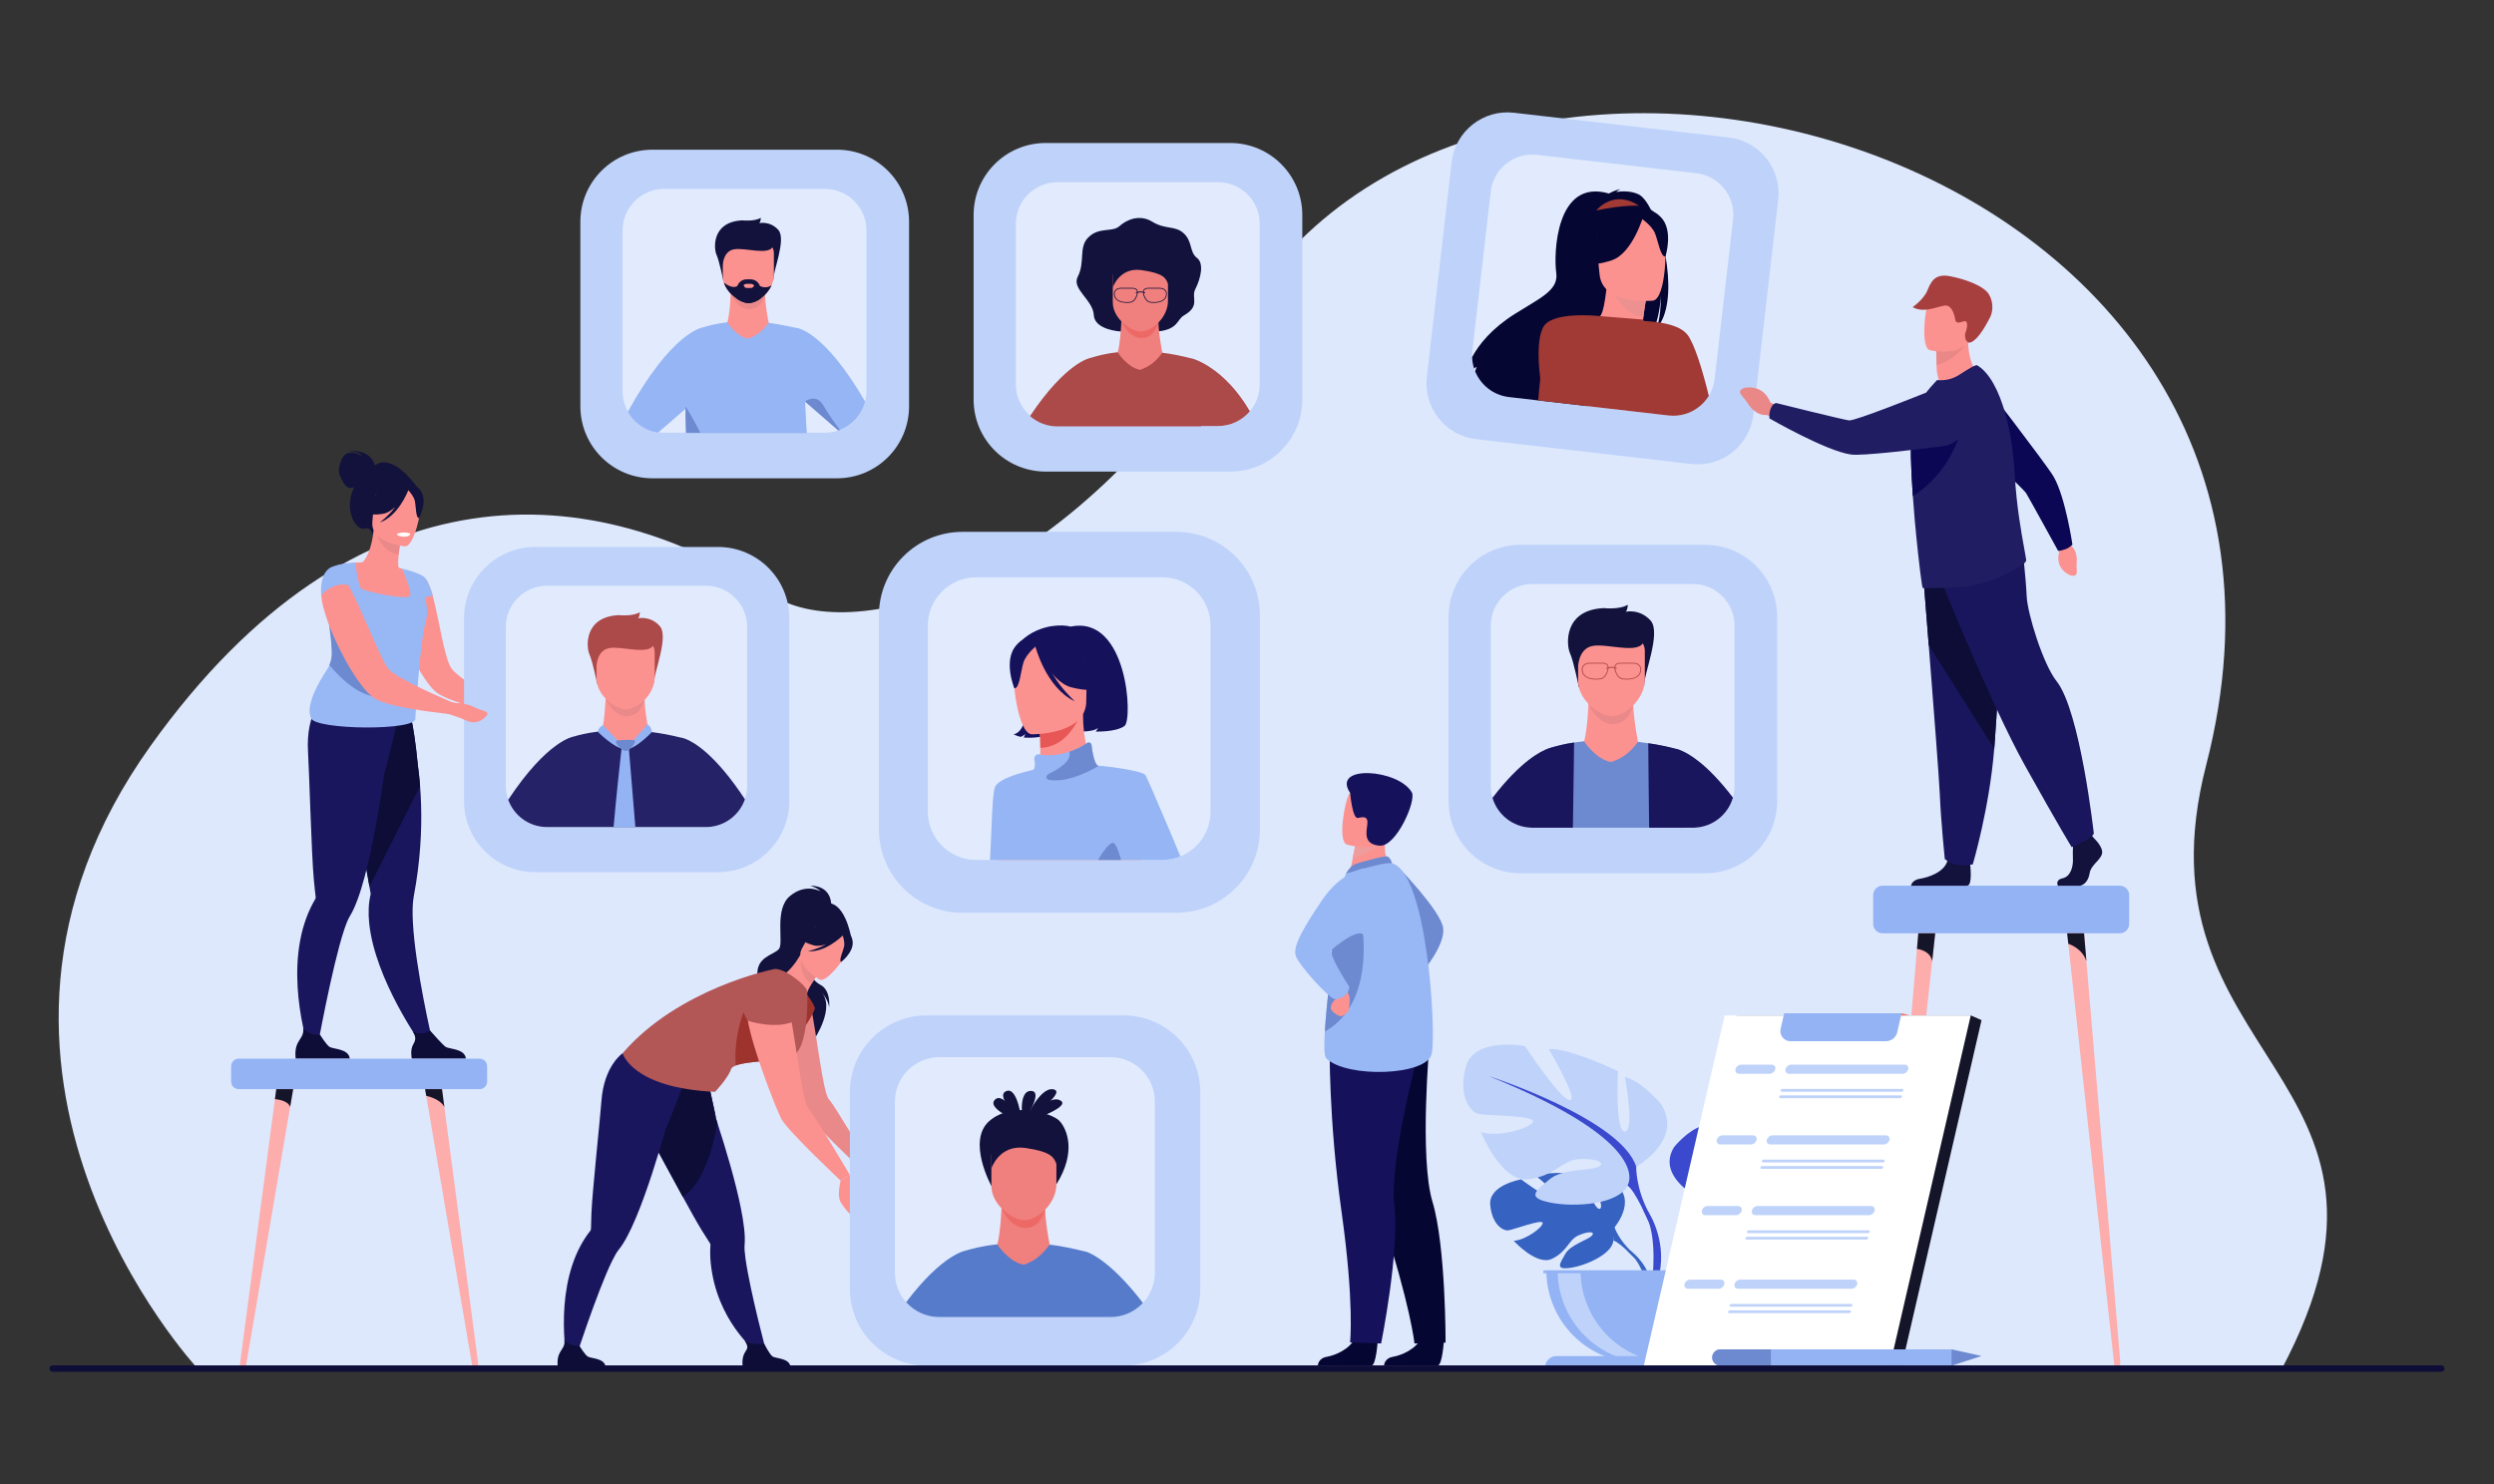 <?xml version="1.0" encoding="UTF-8"?>
<!DOCTYPE svg PUBLIC "-//W3C//DTD SVG 1.1//EN" "http://www.w3.org/Graphics/SVG/1.1/DTD/svg11.dtd">
<!-- Creator: CorelDRAW 2018 (64-Bit) -->
<svg xmlns="http://www.w3.org/2000/svg" xml:space="preserve" width="4961px" height="2953px" version="1.1" style="shape-rendering:geometricPrecision; text-rendering:geometricPrecision; image-rendering:optimizeQuality; fill-rule:evenodd; clip-rule:evenodd"
viewBox="0 0 4961 2952.98"
 xmlns:xlink="http://www.w3.org/1999/xlink">
 <rect x="0" y="0" width="4961" height="2952.98" fill="#333333" stroke="none"/>
 <defs>
  <style type="text/css">
   <![CDATA[
    .fil21 {fill:#060632;fill-rule:nonzero}
    .fil29 {fill:#0B0754;fill-rule:nonzero}
    .fil7 {fill:#0D0D38;fill-rule:nonzero}
    .fil5 {fill:#12123C;fill-rule:nonzero}
    .fil24 {fill:#15115B;fill-rule:nonzero}
    .fil17 {fill:#15152A;fill-rule:nonzero}
    .fil6 {fill:#1A165E;fill-rule:nonzero}
    .fil30 {fill:#211D63;fill-rule:nonzero}
    .fil15 {fill:#262267;fill-rule:nonzero}
    .fil1 {fill:#3662C1;fill-rule:nonzero}
    .fil2 {fill:#3A49CD;fill-rule:nonzero}
    .fil33 {fill:#567BCB;fill-rule:nonzero}
    .fil11 {fill:#6D89CF;fill-rule:nonzero}
    .fil4 {fill:#93B3F4;fill-rule:nonzero}
    .fil18 {fill:#96B5F5;fill-rule:nonzero}
    .fil10 {fill:#98B7F5;fill-rule:nonzero}
    .fil31 {fill:#9E332E;fill-rule:nonzero}
    .fil22 {fill:#A13934;fill-rule:nonzero}
    .fil28 {fill:#A83F3F;fill-rule:nonzero}
    .fil14 {fill:#AC4949;fill-rule:nonzero}
    .fil32 {fill:#B25656;fill-rule:nonzero}
    .fil3 {fill:#BED2FA;fill-rule:nonzero}
    .fil0 {fill:#DDE8FD;fill-rule:nonzero}
    .fil13 {fill:#E1EBFD;fill-rule:nonzero}
    .fil25 {fill:#E75755;fill-rule:nonzero}
    .fil27 {fill:#EA8888;fill-rule:nonzero}
    .fil9 {fill:#EA8989;fill-rule:nonzero}
    .fil23 {fill:#EC9090;fill-rule:nonzero}
    .fil20 {fill:#ED6966;fill-rule:nonzero}
    .fil26 {fill:#EE9C9C;fill-rule:nonzero}
    .fil19 {fill:#F0807D;fill-rule:nonzero}
    .fil34 {fill:#FA7269;fill-rule:nonzero}
    .fil8 {fill:#FC9290;fill-rule:nonzero}
    .fil16 {fill:#FDADAC;fill-rule:nonzero}
    .fil12 {fill:white;fill-rule:nonzero}
   ]]>
  </style>
 </defs>
 <g id="Layer_x0020_1">
  <g id="_1505940879584">
   <path class="fil0" d="M393.42 2723.44c0,0 -554.37,-595.21 -93.75,-1239.6 408.67,-571.76 885.18,-532.67 1234.75,-300.66 148.89,98.83 578.18,12.18 943.56,-569.59 498.26,-793.4 2225.46,-312.2 1910.56,908.44 -152.45,590.73 463.8,612.19 149.79,1202.68l-4144.91 -1.27z"/>
   <path class="fil1" d="M3211.53 2442.05c0,0 44.72,-52.17 2.78,-85.33 0,0 -30.7,-18.56 -55.65,-17.05 0,0 35.41,59.39 23.95,65.32 -11.5,5.89 -34.72,-69.05 -34.72,-69.05 0,0 -69.77,-6.77 -92.21,4.02 0,0 59.62,48.81 47.07,51.72 -12.55,2.9 -76.98,-45.01 -76.98,-45.01 0,0 -64.91,11.06 -61.46,50.67 3.45,39.63 25.84,51.86 35.67,50.8 9.83,-1.05 67.36,-23.02 68.62,-14.96 1.25,8.06 -33.37,34.4 -57.64,35.63 0,0 45.77,50.49 76.21,35.91 30.43,-14.57 33.05,-37.66 51.98,-46.32 18.99,-8.68 35.15,-8.65 27.35,0.19 -7.84,8.83 -42.15,17.41 -53.03,36.61 -10.82,19.19 -20.55,32.11 10.93,27.39 31.49,-4.75 82.64,-27.77 84.89,-54.16 2.24,-26.38 2.24,-26.38 2.24,-26.38z"/>
   <path class="fil1" d="M2996.22 2398.41c0,0 176.35,-6.78 215.31,43.64 0,0 8.63,25.8 35.15,49.3l4.08 11.26c0,0 -30.54,-32.22 -41.47,-34.18 0,0 17.1,-62.49 -213.07,-70.02z"/>
   <path class="fil1" d="M3246.68 2491.35c0,0 37.81,28 40.48,78.01l-6.9 0.63c0,0 -12.09,-51.72 -33.95,-71.96 -21.81,-20.23 0.37,-6.68 0.37,-6.68z"/>
   <path class="fil2" d="M3367.91 2376.43c0,0 -71.13,-39.85 -37.92,-93.94 0,0 26.57,-33.2 55.02,-41.74 0,0 -15.16,80.65 0,82.55 15.17,1.89 10.46,-91.09 10.46,-91.09 0,0 74.95,-36.06 104.34,-33.21 0,0 -46.49,78.77 -31.27,76.85 15.16,-1.9 67.36,-81.59 67.36,-81.59 0,0 76.83,-14.22 89.17,31.31 12.34,45.56 -7.58,68.31 -18.99,71.16 -11.4,2.86 -84.46,1.9 -82.53,11.39 1.89,9.5 51.21,24.67 78.72,16.14 0,0 -30.34,74.95 -70.19,71.14 -39.85,-3.8 -52.19,-28.47 -76.83,-30.36 -24.68,-1.89 -42.73,4.75 -30.38,11.39 12.34,6.64 54.07,2.18 74,19.11 19.93,16.95 36.03,27.38 -0.94,34.98 -37.03,7.58 -103.45,2.83 -116.73,-25.63 -13.29,-28.46 -13.29,-28.46 -13.29,-28.46z"/>
   <path class="fil2" d="M3589.92 2239.81c0,0 -199.21,64.52 -222.01,136.62 0,0 1,32.25 -18.93,69.27l0 14.21c0,0 20.87,-48.38 32.22,-55.02 0,0 -44.56,-62.63 208.72,-165.08z"/>
   <path class="fil2" d="M3348.98 2445.7c0,0 -30.75,46.65 -13.23,103.45l7.89 -2.13c0,0 -7.63,-62.55 8.42,-94.01 16.06,-31.48 -3.08,-7.31 -3.08,-7.31z"/>
   <path class="fil3" d="M3254.73 2321.48c0,0 93.78,-52.54 50,-123.82 0,0 -34.99,-43.78 -72.48,-55.03 0,0 19.97,106.29 0,108.81 -20.04,2.49 -13.81,-120.08 -13.81,-120.08 0,0 -98.8,-47.51 -137.55,-43.78 0,0 61.29,103.82 41.26,101.33 -19.97,-2.52 -88.8,-107.55 -88.8,-107.55 0,0 -101.31,-18.78 -117.52,41.25 -16.3,60.05 9.99,90.06 25,93.8 15.01,3.77 111.29,2.52 108.78,15.01 -2.51,12.51 -67.52,32.51 -103.76,21.27 0,0 40.01,98.8 92.52,93.79 52.51,-5.01 68.77,-37.52 101.3,-40.02 32.54,-2.49 56.28,6.26 40.01,15.02 -16.26,8.75 -71.28,2.87 -97.54,25.19 -26.25,22.32 -47.54,36.09 1.26,46.08 48.8,10 136.29,3.77 153.81,-33.75 17.52,-37.52 17.52,-37.52 17.52,-37.52z"/>
   <path class="fil2" d="M2962.06 2141.36c0,0 262.65,85.08 292.67,180.12 0,0 -1.25,42.5 25,91.3l0 18.74c0,0 -27.51,-63.77 -42.52,-72.52 0,0 58.79,-82.55 -275.15,-217.64z"/>
   <path class="fil2" d="M3279.73 2412.78c0,0 40.54,61.49 17.42,136.37l-10.41 -2.8c0,0 10.09,-82.46 -11.09,-123.94 -21.18,-41.47 4.08,-9.63 4.08,-9.63z"/>
   <path class="fil4" d="M3259.75 2711.49c101.47,0 183.73,-82.23 183.73,-183.72l-367.45 0c0,101.49 82.26,183.72 183.72,183.72z"/>
   <path class="fil3" d="M3304.94 2710.1c-7.48,0.94 -15.06,1.39 -22.8,1.39 -101.46,0 -183.73,-82.26 -183.73,-183.72l45.66 0c0,93.74 70.18,171.09 160.87,182.33z"/>
   <path class="fil4" d="M3445.99 2720.85l-372.53 0 0 0c0,-12.52 10.15,-22.66 22.7,-22.66l327.19 0c12.55,0 22.64,10.14 22.64,22.66l0 0z"/>
   <polygon class="fil4" points="3069.96,2533.4 3447.66,2533.4 3447.66,2527.77 3069.96,2527.77 "/>
   <path class="fil5" d="M745.51 926.19c-0.53,-2.87 -7.27,-33.58 -54.79,-28.34 0,0 23.66,-0.61 29.16,9.03 0,0 -17.65,-10.33 -29.98,-4.39 -12.29,5.93 -16.59,29.61 -15.58,37.05 1.01,7.44 11.66,30.35 20.12,31.2 3.21,0.33 6.76,-0.4 9.92,-1.42 -1.7,3.71 -3.28,7.77 -4.72,12.26 -13.24,41.47 11.73,76.49 27.07,69.99 9.88,-4.17 15.3,12.89 15.3,12.89l87.82 -95.01c0,0 -47.52,-70.34 -84.32,-43.26z"/>
   <path class="fil6" d="M859.92 2070.57l-21.37 7.96c0,0 -92.75,-128.69 -104.19,-241.9 -2.04,-20.22 -1.37,-39.8 3.04,-57.88 0,0 -0.88,-5.18 -2.49,-14.34 -0.72,-4.29 -1.63,-9.42 -2.66,-15.32 -3.02,-17.29 -7.17,-40.93 -11.92,-67.85 -10.91,-61.98 -25.06,-141.17 -36.03,-199.41l5.75 -1.85 62.27 -20.09 12.87 -40.88 46.37 -12.2c0,0 10.36,20.25 19.64,115.99 1.7,12.54 3.26,26.4 4.41,41.41 3.62,45.84 3.88,102.69 -4.41,167.69 -2.11,16.64 -4.8,33.8 -8.13,51.45 -2.44,12.95 -2.83,30.6 -1.8,50.83 4.68,92.55 38.65,236.39 38.65,236.39z"/>
   <path class="fil7" d="M835.61 1564.21l-100.7 200.2c-0.72,-4.29 -1.63,-9.42 -2.66,-15.32 -3.02,-17.29 -7.17,-40.93 -11.92,-67.85 -10.91,-61.98 -25.06,-141.17 -36.03,-199.41l5.75 -1.85 62.27 -20.09 12.87 -40.88 46.37 -12.2c0,0 10.36,20.25 19.64,115.99 1.7,12.54 3.26,26.4 4.41,41.41z"/>
   <path class="fil6" d="M791.33 1432.49l-2.36 -19.98c-39.03,10.36 -143.4,-28.99 -143.4,-28.99 0,0 -37.83,33.26 -32.85,112.98 2.43,38.91 6.87,204.25 11.47,253.16 1.67,17.75 3.14,30.36 3.74,35.42 0.02,0 0.02,0.02 0.02,0.05 0.17,1.53 -0.36,2.97 -1.15,4.31 -6.81,11.56 -12.44,23.6 -17.07,35.92 -45.39,120.98 7,269.97 7,269.97l13.59 -5.49c0,0 29.81,-165.8 54.04,-239.04 4.1,-12.45 8.06,-22.2 11.66,-28.03 10.55,-17 20.33,-44.79 29.2,-77.83 16.76,-62.45 30.26,-143.71 39.25,-206.43 1.22,0.07 26.86,-106.02 26.86,-106.02z"/>
   <path class="fil8" d="M804.06 1268.34c0.31,1.03 0.59,2.09 1.07,3.14 15.26,42.99 42.44,88.14 60.98,104.61 12.15,10.91 45.6,22.2 74.04,30.28 18.89,5.54 35.74,9.57 42.65,11.3 2.18,0.55 3.48,0.79 3.48,0.79l6.32 -18.73c0,0 -14.77,-9.23 -32.79,-21.36 -25.01,-17 -56.3,-39.37 -62.29,-49.01 -13.86,-22.37 -23.07,-90.72 -34.96,-136.88 -0.58,-2.49 -1.2,-4.89 -1.8,-7.26 -0.45,-1.75 -0.91,-3.45 -1.39,-5.13 -0.1,-0.36 -0.17,-0.87 -0.41,-1.25 -0.65,-1.92 -1.15,-3.64 -1.7,-5.23 0.02,-0.14 -0.1,-0.33 -0.24,-0.52 -2.4,-7.68 -8.01,-18.37 -8.01,-18.37 -3.47,-5.39 -7.27,-8.06 -11.37,-7.14 0,0 -5.58,1.7 -12.75,6.64 -1.51,1 -3.07,2.18 -4.7,3.52 -1.08,0.63 -1.89,1.46 -2.71,2.31 -5.66,5.05 -11.53,12.05 -16.01,21.43 -3.41,7.1 -6.07,15.49 -7.41,25.58 -2.3,16.52 2.1,38.51 10,61.28z"/>
   <path class="fil8" d="M825.23 1189.87c-11.32,7.38 -25.42,13.36 -43.02,16.88 -65.91,13.31 -89.45,-42.75 -97.79,-81.02 9.06,-4.86 17.5,-5.76 22.36,-6.2 4.75,-0.42 9.76,-0.65 13.89,-0.74 7.5,-5.43 19.11,-28.17 22.53,-63.89l3.08 0.91 51.21 15.58c0,0 -2.83,16.34 -4.42,31.82 -1.24,12.1 -1.72,23.7 0.51,26.6 4,0.98 6.4,1.63 6.4,1.63 0,0 0,0.02 0.02,0.05 0.67,1.15 14.94,26.2 25.23,58.38z"/>
   <path class="fil9" d="M797.49 1071.4c0,0 -2.83,16.33 -4.42,31.82 -29.17,-3.76 -41.96,-31.98 -46.79,-47.4l51.21 15.58z"/>
   <path class="fil8" d="M805.78 1087.05c0,0 -69.29,-5.79 -65.02,-48.89 4.27,-43.1 -1.8,-72.87 42.63,-71.01 44.4,1.88 51.38,19.17 53.44,33.91 2.09,14.73 -12.9,86.38 -31.05,85.99z"/>
   <path class="fil10" d="M860.76 1185.22c-0.45,-1.75 -0.91,-3.45 -1.39,-5.13 -0.1,-0.36 -0.17,-0.87 -0.41,-1.25 -0.65,-1.92 -1.15,-3.64 -1.7,-5.23 0.02,-0.14 -0.1,-0.33 -0.24,-0.52 -2.4,-7.68 -8.01,-18.37 -8.01,-18.37 -2.52,-3.91 -5.06,-7.34 -7.81,-8.58 -2.19,-1.37 -14.22,-8.37 -41.22,-14.7 0,0 0,0.02 0.02,0.05 0.7,1.58 19.16,43.66 16.09,53.66 -3.12,10.14 -92.5,-8.23 -98.16,-14.56 -4.53,-5.08 -8.94,-34.81 -10.52,-46.42 -0.38,-2.87 -0.63,-4.64 -0.63,-4.64 0,0 -32.32,0.31 -49.1,10.11 0,0 9.26,14.27 14.29,30.76 0.48,1.56 0.94,3.14 1.32,4.73 0.84,3.35 1.44,6.73 1.73,10.07 0.38,4.43 -1.32,8.63 -4.39,12.94 -2.78,3.98 -6.71,8.06 -11.22,12.47 -2.95,2.86 -6.14,5.87 -9.4,9.11l0 0c2.57,19.9 8.7,52.34 10.09,87.73 0.34,8.97 -1.36,17.84 -4.89,26.01 -1.41,3.24 -3.09,6.38 -5.06,9.38 -15.67,23.71 -42.82,70.4 -31.72,95.4 4.1,24.51 216.08,26.71 207.73,0.36 0,0 9.35,-154.67 20.93,-193.35 0.41,-1.41 0.77,-2.8 1.08,-4.19 3.24,-14.7 0.41,-28.91 -3.19,-41.57 5.59,-2.3 11.56,-3.6 15.78,-4.27z"/>
   <path class="fil5" d="M837.17 976.89c-9.38,-14.04 -17.75,-12 -22.68,-8.55 -35.73,-24.58 -63.18,3.71 -63.18,3.71 -7.72,30.46 -31.8,45.94 -31.8,45.94 0,0 11.83,9.06 41.65,4.5 9.11,-1.4 17.67,-6.92 25.18,-13.9 -13.74,18.55 -31.17,31.15 -31.17,31.15 36.33,-12.58 55.12,-59.48 57.02,-64.44 3.83,4.21 11.33,13.28 13.06,21.61 2.35,11.33 1.66,34.07 8.3,33.97 0,0 17.72,-32.94 3.62,-53.99z"/>
   <path class="fil11" d="M763.01 1386.26c-40.93,5.49 -81.71,-31.94 -107.8,-62.8 3.53,-8.17 5.23,-17.04 4.89,-26.01 -1.39,-35.39 -7.52,-67.83 -10.09,-87.73l0 0c3.26,-3.24 6.45,-6.25 9.4,-9.11 4.51,-4.41 8.44,-8.49 11.22,-12.47 41.69,51.74 147.91,190.64 92.38,198.12z"/>
   <path class="fil8" d="M1050.72 1427.06c-9.21,2.67 -23.04,14.08 -41.84,3.94 -13.45,-7.15 -27.9,-12.73 -34.95,-15.37 -2.81,-0.89 -4.42,-1.49 -4.42,-1.49l10.51 -21.79c0,0 0.26,0.17 0.91,0.38 4.94,1.7 30.02,10.22 42.39,8.9 13.93,-1.56 34.74,17.43 34.74,17.43 0,0 1.85,5.49 -7.34,8z"/>
   <path class="fil7" d="M695.78 2106.43l-107.61 0c0,0 -2.56,-16.4 3.05,-28.84 5.4,-11.91 13.84,-17.36 11.8,-31.79 6.83,7.02 17.98,14.91 33.54,12.82 1.89,3.1 12.3,19.62 18.68,24.19 7.02,5.06 38.36,3.27 40.54,23.62z"/>
   <path class="fil7" d="M926.79 2106.43l-107.6 0c0,0 -4.03,-17.17 3.04,-28.84 6.26,-10.31 3.86,-16.21 -0.77,-24.74 4.87,1.98 11.17,3.78 18.13,3.4 5.35,-0.31 11.03,-2.73 15.99,-5.63 4.63,5.27 24.46,27.76 30.65,32.19 7.04,5.06 38.38,3.27 40.56,23.62z"/>
   <path class="fil12" d="M789.26 1062.13c0,0 0.96,5.7 15.01,5.71 0,0 11.8,0.01 11.82,-6.18 0,0 -11.12,-5.12 -26.83,0.47z"/>
   <path class="fil8" d="M905 1400.35c0,0 9.23,-0.33 15.89,-3.9 6.69,-3.57 28.49,2.16 26.38,5.06 -2.11,2.9 -14.32,-0.67 -15.47,0.98 -1.15,1.63 -5.61,3.72 -5.61,3.72l-21.19 -5.86z"/>
   <path class="fil3" d="M1428.25 1735.36l-363.38 0c-78.33,0 -141.84,-63.52 -141.84,-141.85l0 -363.36c0,-78.33 63.51,-141.84 141.84,-141.84l363.38 0c78.33,0 141.82,63.51 141.82,141.84l0 363.36c0,78.33 -63.49,141.85 -141.82,141.85z"/>
   <path class="fil13" d="M1486.28 1247.58l0 315.93c0,9.41 -1.59,18.42 -4.49,26.83 -9.95,28.8 -35.46,50.33 -66.48,54.53 -3.65,0.5 -7.37,0.77 -11.13,0.77l-315.96 0c-35.6,0 -65.91,-22.67 -77.27,-54.33 -3.14,-8.69 -4.82,-18.04 -4.82,-27.8l0 -315.93c0,-45.34 36.75,-82.12 82.09,-82.12l315.96 0c45.34,0 82.1,36.78 82.1,82.12z"/>
   <path class="fil8" d="M1204.94 1383.26c0,0 -1.61,49.46 -7.94,71.62l-50.09 34.95 188.6 28.23 -44.98 -62.15c0,0 -13.59,-66.32 -6.44,-90.85 7.11,-24.52 -79.15,18.2 -79.15,18.2z"/>
   <path class="fil9" d="M1204.67 1390.1c0,-0.03 14.92,35.89 42.99,35.1 28.11,-0.79 34.51,-32.57 34.51,-32.57l-77.5 -2.53z"/>
   <path class="fil14" d="M1187.89 1361.01c0,0 -9.06,-45.27 -15.39,-59.01 -6.33,-13.71 -11.61,-74.89 58.55,-78.06 0,0 26.9,3.17 41.67,-5.8 0,0 0,8.97 -3.69,12.13 0,0 24.28,-5.8 43.27,15.3 18.99,21.09 -12.66,94.97 -11.07,112.37l-113.34 3.07z"/>
   <path class="fil8" d="M1244.45 1411.34c-20.36,-0.36 -57.83,-27.48 -57.83,-61.04l0 -52.37c0,-12.25 8.56,-22.3 18.99,-22.3l77.68 0c10.43,0 18.99,10.05 18.99,22.3l0 49.41c0,35.21 -34.47,64.4 -57.83,64z"/>
   <path class="fil14" d="M1186.62 1325.88c0,0 0.12,-31.45 25.06,-36.29 24.91,-4.84 80.7,15.32 88.61,-7.63 7.91,-22.94 -107.84,-22.53 -113.67,-7.91 -5.83,14.65 0,51.83 0,51.83z"/>
   <path class="fil15" d="M1362.75 1469.84c-0.03,0 -0.05,-0.02 -0.07,-0.02 -5.27,-1.95 -8.04,-2.19 -8.04,-2.19l0 0.1c-20.49,-5.16 -39.89,-8.73 -57.99,-11.05 -2.07,-0.29 -4.1,-0.53 -6.12,-0.77 -12.37,16.45 -22.27,23.95 -32.68,29.18 -2.32,1.15 -4.65,2.2 -7.02,3.21 -2.09,0.86 -4.2,1.73 -6.38,2.57 -2.73,-0.36 -5.39,-1.06 -8.01,-1.99 -1.51,-0.55 -2.97,-1.18 -4.43,-1.85 -19.92,-9.42 -35.01,-31.55 -35.01,-32.15 -2.78,0.29 -5.52,0.6 -8.12,0.93 -23.55,2.95 -39.57,7.31 -46.5,9.47 0,0 -0.02,0 -0.04,0 -1.44,0.17 -52.8,7.25 -131.39,126.03 11.36,31.66 41.67,54.33 77.27,54.33l315.96 0c3.76,0 7.48,-0.27 11.13,-0.77 31.02,-4.2 56.53,-25.73 66.48,-54.53 -59.53,-90.34 -102.12,-114.24 -119.04,-120.5z"/>
   <path class="fil4" d="M1199.64 1442.82c0,0 -8.37,3.5 -10.76,12.99 0,0 33.61,34.55 55.57,35.08l-44.81 -48.07z"/>
   <path class="fil4" d="M1244.45 1490.89l43.38 -49.82c0,0 8.94,5.9 8.82,15.58 0,0 -33.55,35.56 -52.2,34.24z"/>
   <path class="fil4" d="M1263.85 1645.64l-43.33 0c5.11,-58.2 11.34,-115.74 14.34,-142.64 0.6,-5.47 1.08,-9.66 1.39,-12.37 0.05,-0.44 0.08,-0.84 0.12,-1.2 0.05,-0.19 0.05,-0.41 0.07,-0.55 0.15,-1.11 0.19,-1.66 0.19,-1.66l4.35 -0.07 6.83 -0.12 0.02 0 2.88 -0.05c0,0 0.05,0.44 0.12,1.32 0.05,0.46 0.09,1.06 0.17,1.8 0.04,0.55 0.07,1.2 0.14,1.89 0.26,3.19 0.65,7.8 1.13,13.6 2.37,28.1 7.02,84.06 11.58,140.05z"/>
   <path class="fil11" d="M1227.98 1473.22c0,0 19.99,-2.02 32.17,-0.77 2.42,0.25 3.77,2.88 2.59,5.01 -3.42,6.14 -10.38,16.79 -17.66,16.79 -10.22,0 -26.16,-20.33 -17.1,-21.03z"/>
   <path class="fil8" d="M968.25 1423.47c-5.69,7.72 -20.7,19.47 -40.07,10.48 -13.86,-6.31 -28.63,-11.03 -35.82,-13.24 -2.86,-0.72 -4.48,-1.22 -4.48,-1.22l9.16 -22.39c0,0 0.26,0.14 0.93,0.33 5.04,1.39 29.9,1.46 43.59,8.78 15.82,8.48 33.38,8.22 26.69,17.26z"/>
   <path class="fil8" d="M905.88 1400.29l-3.83 21.09c0,0 -7.2,-0.67 -18.65,-1.8 -3.43,-0.33 -5.42,-0.64 -5.42,-0.64 -9.16,-1.01 -20.17,-2.47 -32.16,-4.03l-0.14 0c-20.57,-3.07 -43.62,-6.93 -63.18,-11.73 -13.76,-3.5 -25.8,-7.48 -34.12,-11.79 -0.86,-0.41 -1.53,-0.84 -2.4,-1.41 -20.04,-12.04 -45.91,-50.38 -67.06,-92.02 -2.92,-5.76 -5.7,-11.51 -8.46,-17.13 -9.92,-20.88 -18.2,-41.57 -23.66,-59.6 -3.39,-10.74 -5.86,-20.57 -6.89,-28.77 -0.4,-2.88 -0.81,-5.61 -0.86,-8.2 -0.12,-1.49 -0.21,-2.95 -0.29,-4.37 8.11,-7.07 26.79,-20.3 52.25,-18.94 0.52,0.92 1.05,1.83 1.58,2.76 10.98,19.98 22.97,46.04 34.31,71.98 6.28,14.22 12.37,28.46 18.37,41.57 3.47,7.99 6.88,15.47 10.06,22.35 6.17,13.09 11.64,23.64 16.26,30.21 2.98,4.29 10.91,9.92 21.36,16.16 18.16,10.93 44.41,23.74 67.21,34.09 9.47,4.37 18.41,8.3 25.85,11.53 11.96,5.31 19.87,8.69 19.87,8.69z"/>
   <path class="fil10" d="M692.54 1163.78c-31.74,-5.85 -53.56,20.43 -53.56,20.43 -3.67,-46.66 18.99,-55.05 18.99,-55.05 9.02,-4.67 21.24,10.55 34.57,34.62z"/>
   <path class="fil4" d="M4216.58 1857.03l-471.74 0c-10.31,0 -18.78,-8.44 -18.78,-18.75l0 -57.25c0,-10.31 8.47,-18.73 18.78,-18.73l471.74 0c10.3,0 18.72,8.42 18.72,18.73l0 57.25c0,10.31 -8.42,18.75 -18.72,18.75z"/>
   <path class="fil16" d="M3849.49 1857.03l-6.02 55.43 -87.6 802.49c-0.26,2.78 -2.2,4.91 -4.6,4.91 -4.45,0 -7.95,-4.67 -7.48,-10.02l69.4 -821.76 2.67 -31.05 33.63 0z"/>
   <path class="fil17" d="M3849.49 1857.03l-6.02 55.43c-4.18,-22.08 -30.28,-24.38 -30.28,-24.38l2.67 -31.05 33.63 0z"/>
   <path class="fil16" d="M4210.1 2719.86c-2.36,0 -4.34,-2.13 -4.61,-4.91l-87.55 -802.49 -3.76 -34.57 -2.25 -20.86 33.57 0 2.67 31.05 2.04 24.34 67.42 797.42c0.47,5.35 -3.04,10.02 -7.53,10.02z"/>
   <path class="fil17" d="M4150.21 1912.42c-8.52,-26.4 -36.03,-34.53 -36.03,-34.53 0,0 0,0 0,0l-2.25 -20.86 33.57 0 2.67 31.05 2.04 24.34z"/>
   <path class="fil4" d="M953.98 2167.12l-479.21 0c-8.25,0 -15.01,-6.74 -15.01,-14.99l0 -30.69c0,-8.24 6.76,-15.01 15.01,-15.01l479.21 0c8.25,0 15.01,6.77 15.01,15.01l0 30.69c0,8.25 -6.76,14.99 -15.01,14.99z"/>
   <path class="fil16" d="M583.16 2167.12l-6.04 35.5 -87.56 514.08c-0.26,1.8 -2.23,3.16 -4.58,3.16 -4.51,0 -8.01,-2.99 -7.53,-6.42l69.46 -526.42 2.61 -19.9 33.64 0z"/>
   <path class="fil17" d="M583.16 2167.12l-6.04 35.5c-4.14,-14.14 -30.21,-15.6 -30.21,-15.6l2.61 -19.9 33.64 0z"/>
   <path class="fil16" d="M943.77 2719.86c-2.35,0 -4.32,-1.36 -4.59,-3.16l-87.56 -514.08 -3.76 -22.15 -2.28 -13.35 33.64 0 2.61 19.9 2.07 15.6 67.39 510.82c0.48,3.43 -3.02,6.42 -7.52,6.42z"/>
   <path class="fil17" d="M883.9 2202.62c-8.56,-16.92 -36.04,-22.12 -36.04,-22.12 0,0 0,0 0,-0.03l-2.28 -13.35 33.64 0 2.61 19.9 2.07 15.6z"/>
   <path class="fil3" d="M1664.94 951.68l-367.19 0c-79.14,0 -143.3,-64.16 -143.3,-143.31l0 -367.21c0,-79.15 64.16,-143.31 143.3,-143.31l367.19 0c79.15,0 143.34,64.16 143.34,143.31l0 367.2c0,79.16 -64.19,143.32 -143.34,143.32z"/>
   <path class="fil13" d="M1723.59 458.78l0 319.28c0,7.22 -0.93,14.24 -2.66,20.91 -6.74,25.95 -25.7,46.95 -50.39,56.48 -0.94,0.38 -1.9,0.72 -2.83,1.04 -8.52,2.94 -17.6,4.53 -27.1,4.53l-319.27 0c-4.2,0 -8.34,-0.32 -12.37,-0.93 -25.85,-3.86 -47.81,-19.65 -60.06,-41.6 -6.71,-11.96 -10.52,-25.75 -10.52,-40.43l0 -319.28c0,-45.82 37.14,-82.96 82.95,-82.96l319.27 0c45.84,0 82.98,37.14 82.98,82.96z"/>
   <path class="fil8" d="M1453.84 578.46c0,0 -1.4,43.46 -6.96,62.93l-44.04 30.72 165.75 24.8 -39.54 -54.61c0,0 -11.91,-58.27 -5.66,-79.83 6.26,-21.56 -69.55,15.99 -69.55,15.99z"/>
   <path class="fil9" d="M1453.6 584.47c0,-0.02 13.11,31.54 37.78,30.85 24.7,-0.7 30.31,-28.62 30.31,-28.62l-68.09 -2.23z"/>
   <path class="fil5" d="M1438.87 558.92c0,0 -7.98,-39.8 -13.54,-51.85 -5.56,-12.06 -10.19,-65.84 51.45,-68.62 0,0 23.64,2.78 36.64,-5.1 0,0 0,7.88 -3.24,10.66 0,0 21.32,-5.09 38,13.45 16.69,18.54 -11.12,83.45 -9.73,98.75l-99.58 2.71z"/>
   <path class="fil8" d="M1539.38 503.46l0 43.43c0,7.25 -1.68,14.23 -4.48,20.65l-0.03 0c-4.89,11.07 -13.16,20.48 -22.22,26.83 -8.06,5.65 -16.71,8.89 -24.1,8.76 -6.43,-0.13 -14.77,-3.27 -22.87,-8.63 -10.91,-7.23 -21.27,-18.44 -25.7,-31.66l-0.08 -0.19 -0.14 -0.55c-1.3,-4.05 -2.01,-8.26 -2.01,-12.6l0 -46.04c0,-10.77 7.5,-19.58 16.68,-19.58l68.24 0c9.19,0 16.71,8.81 16.71,19.58z"/>
   <path class="fil18" d="M1585.39 652.71c0,0 -38.91,-8.38 -56.34,-10.41 -15.39,20.43 -26.42,25.92 -40.47,31.49 -22.64,-3.13 -41.7,-31.75 -41.7,-32.4 -24.62,2.55 -41.24,7.79 -48.02,9.91l-0.03 0c-1.58,0.19 -61.86,8.59 -149.92,167.94 12.25,21.95 34.21,37.74 60.06,41.6 11.34,-9.8 35.73,-30.97 54.84,-47.57 -0.22,5.36 -0.27,10.21 -0.15,14.44 0.34,11.41 0.7,22.73 0.96,34.06l240.29 0c-0.46,-5.75 -0.84,-11.3 -1.1,-16.6 -0.82,-16.52 -1.58,-31.6 -2.3,-45.37 0,-0.12 0,-0.24 -0.03,-0.36 0,-0.15 -0.02,-0.29 -0.02,-0.44 0.02,0.02 0.02,0.04 0.05,0.05 3.49,3.01 7.62,6.62 12.15,10.54 0.89,0.78 1.82,1.57 2.73,2.39 0.82,0.69 1.61,1.39 2.45,2.11 1.13,0.97 2.25,1.95 3.41,2.96 2.06,1.79 4.14,3.59 6.23,5.42 0.96,0.84 1.94,1.68 2.9,2.52 0.5,0.45 1.03,0.89 1.56,1.34 0.57,0.51 1.17,1.02 1.77,1.54 0.43,0.38 0.89,0.75 1.32,1.14 1.03,0.89 2.06,1.79 3.07,2.68 0.84,0.74 1.68,1.45 2.52,2.17 0.67,0.6 1.39,1.21 2.08,1.81 2.52,2.2 4.99,4.35 7.39,6.43 0.96,0.83 1.91,1.66 2.85,2.47 0.98,0.85 1.97,1.69 2.9,2.5 0.67,0.59 1.32,1.17 1.99,1.73 0.29,0.26 0.57,0.51 0.86,0.75 1.01,0.87 1.97,1.73 2.93,2.52 0.96,0.86 1.92,1.69 2.81,2.47 0.38,0.33 0.76,0.64 1.13,0.95 0.38,0.35 0.76,0.68 1.15,1 0.93,-0.32 1.89,-0.66 2.83,-1.04 24.69,-9.53 43.65,-30.53 50.39,-56.48 -82.48,-142.01 -135.54,-146.26 -135.54,-146.26z"/>
   <path class="fil5" d="M1437.75 528.04c0,0 0.09,-27.65 22.01,-31.9 21.89,-4.26 70.92,13.47 77.87,-6.69 6.96,-20.17 -94.75,-19.82 -99.88,-6.96 -5.13,12.87 0,45.55 0,45.55z"/>
   <path class="fil11" d="M1393.1 861.02l-28.48 0c-0.26,-11.34 -0.62,-22.65 -0.96,-34.07 -0.12,-4.23 -0.07,-9.07 0.15,-14.44 0.04,-1.19 0.09,-2.41 0.14,-3.66 0.29,0.45 0.77,1.22 1.44,2.3 4.24,6.94 15.87,26.28 27.71,49.87z"/>
   <path class="fil5" d="M1512.65 575.23l0 19.14c-8.06,5.65 -16.71,8.89 -24.1,8.76 -6.43,-0.13 -14.77,-3.27 -22.87,-8.63l0 -19.27c0,-10.69 8.75,-19.43 19.42,-19.43l8.1 0c10.7,0 19.45,8.74 19.45,19.43z"/>
   <path class="fil11" d="M1670.54 855.45c-0.94,0.38 -1.9,0.72 -2.83,1.04 -0.39,-0.32 -0.77,-0.65 -1.15,-1 -0.37,-0.31 -0.75,-0.62 -1.13,-0.95 -0.89,-0.78 -1.85,-1.61 -2.81,-2.47 -0.96,-0.79 -1.92,-1.65 -2.93,-2.52 -0.29,-0.24 -0.57,-0.49 -0.86,-0.75 -0.67,-0.56 -1.32,-1.14 -1.99,-1.73 -0.93,-0.81 -1.92,-1.65 -2.9,-2.5 -0.94,-0.81 -1.89,-1.64 -2.85,-2.47 -2.4,-2.08 -4.87,-4.23 -7.39,-6.43 -0.69,-0.6 -1.41,-1.21 -2.08,-1.81 -0.84,-0.72 -1.68,-1.43 -2.52,-2.17 -1.01,-0.89 -2.04,-1.79 -3.07,-2.68 -0.43,-0.39 -0.89,-0.76 -1.32,-1.14 -0.6,-0.52 -1.2,-1.03 -1.77,-1.54 -0.53,-0.45 -1.06,-0.89 -1.56,-1.34 -0.96,-0.84 -1.94,-1.68 -2.9,-2.52 -2.09,-1.83 -4.17,-3.63 -6.23,-5.42 -1.16,-1.01 -2.28,-1.99 -3.41,-2.96 -0.84,-0.72 -1.63,-1.42 -2.45,-2.11 -0.91,-0.82 -1.84,-1.61 -2.73,-2.39 -4.53,-3.92 -8.66,-7.53 -12.15,-10.54 -0.08,-0.08 -0.17,-0.13 -0.25,-0.21 0,0 0.08,-0.06 0.22,-0.15 2.28,-1.61 23.07,-15.33 36.18,7.87 9.26,16.32 24,36.91 32.88,48.89z"/>
   <path class="fil5" d="M1534.87 567.54c-9.18,20.9 -30.61,35.86 -46.32,35.59 -15.08,-0.28 -40.88,-17.28 -48.57,-40.29l-0.08 -0.19 -0.14 -0.55c0,0 16.21,13.82 26.93,6.97l45.02 0c0,0 11.8,6.74 23.16,-1.53z"/>
   <path class="fil8" d="M1494.02 572.89l-9.71 0c-2.23,0 -5.06,-3.64 -5.06,-5.87 0,0 2.83,-2.22 5.06,-2.22l9.71 0c2.23,0 5.47,1.84 5.99,3.16 0,0 -1.34,4.93 -5.99,4.93z"/>
   <path class="fil3" d="M2447.19 938.34l-367.19 0c-79.17,0 -143.33,-64.16 -143.33,-143.32l0 -367.19c0,-79.16 64.16,-143.32 143.33,-143.32l367.19 0c79.15,0 143.31,64.16 143.31,143.32l0 367.19c0,79.16 -64.16,143.32 -143.31,143.32z"/>
   <path class="fil13" d="M2505.82 445.45l0 319.27c0,20.41 -7.39,39.1 -19.6,53.56 -15.22,17.97 -37.95,29.4 -63.36,29.4l-319.27 0c-20.95,0 -40.11,-7.77 -54.69,-20.59 -17.36,-15.2 -28.26,-37.51 -28.26,-62.37l0 -319.27c0,-45.82 37.13,-82.98 82.95,-82.98l319.27 0c45.82,0 82.96,37.16 82.96,82.98z"/>
   <path class="fil5" d="M2229.32 659.56c0,0 -52.07,-2.61 -53.54,-32.67 -1.46,-30.06 -44.49,-51.98 -32.03,-76.11 15.28,-29.59 1.34,-58.04 20.64,-77.94 21.25,-21.93 48.1,-10.02 62.27,-22.79 14.17,-12.78 40.09,-24.55 65.63,-8.77 25.55,15.78 45.05,7.28 61.85,22.48 18.56,16.8 11.51,37.94 26.83,49.41 14.03,10.52 8.3,39.27 -3.52,62.62 -8.51,16.84 11.13,32.61 -22.59,51.96 -14,8.05 -10.98,28.31 -53.56,31.81 -19.15,1.57 -60.78,-7.41 -71.98,0z"/>
   <path class="fil19" d="M2230.88 632.9c0,0 -1.51,46.97 -7.53,68.01l-47.57 33.19 179.08 26.8 -42.7 -59.02c0,0 -12.9,-62.96 -6.13,-86.26 6.75,-23.3 -75.15,17.28 -75.15,17.28z"/>
   <path class="fil20" d="M2230.62 639.39c0,-0.02 14.17,34.09 40.85,33.34 26.66,-0.75 32.73,-30.92 32.73,-30.92l-73.58 -2.42z"/>
   <path class="fil19" d="M2268.41 659.56c-19.33,-0.35 -54.91,-26.08 -54.91,-57.95l0 -49.75c0,-11.63 8.1,-21.16 18.03,-21.16l73.75 0c9.92,0 18.03,9.53 18.03,21.16l0 46.93c0,33.42 -32.73,61.16 -54.9,60.77z"/>
   <path class="fil14" d="M2373.06 713.86c0,0 0,0 -0.02,0 -21.68,-5.45 -42.06,-9.78 -60.88,-11.98 -16.64,22.07 -28.56,27.96 -43.75,33.97 -24.44,-3.38 -45.06,-34.25 -45.06,-34.94 -26.61,2.72 -44.54,8.35 -51.88,10.63 0,0 -0.03,0 -0.07,0.01 -2.16,0.28 -49.75,7.66 -122.5,116.29 14.58,12.83 33.74,20.59 54.69,20.59l285.63 0c0,-0.26 -0.02,-0.5 -0.02,-0.75l33.66 0c25.41,0 48.14,-11.43 63.36,-29.4 -51.11,-87.76 -113.16,-104.42 -113.16,-104.42z"/>
   <path class="fil5" d="M2213.5 572.03c0,0 13.42,-40.95 57.37,-34.56 43.97,6.39 47.77,15.78 52.44,26.67 4.68,10.9 13.69,-39.82 13.69,-39.82l-51.86 -15.41c0,0 -62.72,7.14 -67.23,17.66 -4.53,10.52 -4.53,10.52 -4.53,10.52l0.12 34.94z"/>
   <path class="fil5" d="M2319.26 587.4c-1.37,6.78 -6.45,11.1 -15.13,12.86 -6.59,1.35 -12.88,0.61 -12.95,0.6l-0.07 0c-6.43,0 -11,-3.76 -14.36,-11.8 -0.46,-1.05 -1.39,-3.59 -1.61,-6.25 0,0 0,-0.01 0,-0.01 0.43,0.18 0.89,0.38 1.32,0.61 0.46,0.24 1,0.07 1.24,-0.38 0.25,-0.45 0.05,-1 -0.38,-1.24 -0.72,-0.38 -1.46,-0.68 -2.18,-0.94 0,0 0,-0.01 0,-0.02 0.08,-1.25 0.38,-2.45 1.08,-3.45 1.36,-2.07 4.03,-3.11 7.91,-3.11l23.33 0c4.15,0 7.77,1.51 9.92,4.16 1.92,2.34 2.57,5.45 1.88,8.97zm-57.57 -4.44c-0.26,2.62 -1.18,5.06 -1.6,6.1 -3.36,8.04 -7.92,11.8 -14.35,11.8l-0.11 0c-0.05,0.01 -6.33,0.75 -12.95,-0.6 -8.66,-1.76 -13.72,-6.08 -15.08,-12.86 -0.72,-3.52 -0.1,-6.63 1.84,-8.97 2.16,-2.65 5.78,-4.16 9.91,-4.16l23.35 0c3.88,0 6.57,1.04 7.93,3.11 0.7,1.05 1.01,2.31 1.08,3.62l0 0.01c-1.17,0.38 -1.94,0.71 -2.03,0.76 -0.46,0.21 -0.68,0.75 -0.46,1.21 0.17,0.34 0.5,0.54 0.84,0.54 0.12,0 0.27,-0.03 0.38,-0.09 0.03,0 0.48,-0.21 1.25,-0.47 0,0 0,0 0,0zm56.9 -5.51c-2.48,-3 -6.52,-4.71 -11.13,-4.71l-23.33 0c-4.43,0 -7.53,1.26 -9.21,3.79 -0.79,1.15 -1.17,2.49 -1.31,3.85 0,0.01 0,0.01 0,0.02 -3.91,-0.98 -7.72,-0.49 -10.36,0.18l0 -0.02c-0.12,-1.42 -0.53,-2.82 -1.34,-4.03 -1.68,-2.53 -4.77,-3.79 -9.21,-3.79l-23.35 0c-4.58,0 -8.64,1.71 -11.08,4.71 -2.25,2.72 -3,6.28 -2.18,10.26 2.66,13.19 17.83,14.88 25.44,14.88 2.32,0 3.93,-0.17 4.24,-0.2 7.1,-0.02 12.11,-4.07 15.73,-12.75 0.62,-1.48 1.63,-4.26 1.77,-7.16l0 0c2.52,-0.68 6.41,-1.28 10.29,-0.21l0 0c0.12,2.98 1.13,5.86 1.77,7.37 3.62,8.68 8.64,12.73 15.73,12.75 0.29,0.03 1.92,0.2 4.27,0.2 7.57,0 22.78,-1.69 25.41,-14.87 0.82,-3.99 0.05,-7.55 -2.15,-10.27z"/>
   <path class="fil3" d="M3363.94 923.12l-427.4 -49.3c-61.35,-7.07 -105.34,-62.53 -98.27,-123.87l49.29 -427.4c7.08,-61.34 62.53,-105.33 123.87,-98.26l427.4 49.29c61.35,7.08 105.33,62.54 98.27,123.88l-49.27 427.4c-7.11,61.34 -62.55,105.33 -123.89,98.26z"/>
   <path class="fil13" d="M3447.35 436.58l-36.55 317.16c-1.47,12.4 -5.55,23.83 -11.67,33.81l0 0.02c-9.46,15.43 -23.79,27.37 -40.53,33.94 -9.62,3.77 -20.03,5.78 -30.85,5.69l0 0c-2.93,-0.02 -5.92,-0.2 -8.9,-0.54l-134.46 -15.51 -26.57 -3.06 -86.92 -10.03 -11.14 -1.29 -58.05 -6.7c-31.28,-3.6 -56.43,-24.12 -67.47,-51.36 -0.73,-1.77 -1.36,-3.55 -1.93,-5.37 -2.41,-7.24 -3.77,-14.86 -4.03,-22.73 -0.16,-4.1 0,-8.26 0.47,-12.46l36.61 -317.16c5.23,-45.52 46.39,-78.17 91.89,-72.92l317.2 36.57c45.5,5.26 78.13,46.4 72.9,91.94z"/>
   <path class="fil21" d="M3313.05 509.78c-0.05,-0.25 -0.11,-0.51 -0.16,-0.75 -0.99,-5.8 -2.14,-11.55 -3.45,-17.21 0,0 0,-0.01 0,-0.01 7.06,-45.35 -10.36,-64.73 -25.42,-74.56l0 -0.01c-8.05,-15.81 -16.73,-26.94 -24.95,-30.73 -14.95,-6.9 -32.11,-6.35 -44.03,-4.64 2.82,-3.43 8.79,-5.1 8.79,-5.1 -7.48,-0.48 -23.44,8.27 -23.44,8.27 -106.53,-31.06 -109.93,122.22 -104.8,157.33 5.17,35.11 -30.7,49.74 -82.06,82.07 -46.6,29.38 -71.76,61.06 -85.25,86.17 0.26,7.87 1.62,15.49 4.03,22.73 1.67,-1.51 3.34,-2.65 5.02,-3.27 -0.11,0.31 -1.36,3.77 -3.09,8.64 11.04,27.24 36.19,47.76 67.47,51.36l58.05 6.7 11.14 1.29 86.92 10.03c9.1,-12.94 19.04,-26.33 29.39,-39.62 25.11,-32.4 52.57,-64.19 76.52,-87.33 7.85,-7.64 15.32,-14.32 22.23,-19.78 0.26,-0.2 0.52,-0.41 0.78,-0.6 3.35,-5.95 6.07,-12.84 8.21,-19.97 7.38,-24.03 8.74,-50.8 8.84,-53.46 0,24.83 -2.14,42.05 -5.02,53.99 -1.1,4.74 -2.35,8.64 -3.56,11.87 3.04,-3.32 5.7,-7.06 8.16,-11.17 18.1,-31.03 18.31,-83.08 9.68,-132.24z"/>
   <path class="fil8" d="M3269.9 670.47c0.37,0.19 -35.04,13.67 -59.36,3.91 -22.91,-9.17 -34.83,-41.58 -34.47,-41.61 10.26,-0.83 14.7,-14.25 21.29,-73.35l4.45 1.41 74.32 23.83c0,0 -4.5,23.73 -7.17,46.27 -2.2,18.93 -3.14,37.02 0.94,39.54z"/>
   <path class="fil22" d="M3175.34 418.62c0,0 34.26,-43.24 84.73,-9.21 0,0 -27.93,-2.43 -84.73,9.21z"/>
   <path class="fil23" d="M3276.13 584.66c0,0 -4.5,23.73 -7.17,46.27 -42.42,-6.11 -60.41,-47.52 -67.15,-70.1l74.32 23.83z"/>
   <path class="fil8" d="M3288.05 598.22c0,0 -100.89,10.18 -106.27,-52.72 -5.34,-62.9 -21.97,-103.96 42.2,-113.12 64.17,-9.15 78.71,13.78 85.62,34.34 6.9,20.56 4.55,127.23 -21.55,131.5z"/>
   <path class="fil21" d="M3269.85 426.96c0,0 -21.44,76.14 -62.97,90.63 -41.53,14.49 -60.88,4.67 -60.88,4.67 0,0 30.39,-28.6 33.32,-74.31 0,0 66.68,-54.35 90.53,-20.99z"/>
   <path class="fil21" d="M3263.47 433.53c0,0 22.07,14.74 28.45,30.34 6.38,15.59 11.4,48.38 20.92,46.45 0,0 16.63,-51.92 -9.15,-78.33 -27.41,-27.99 -40.22,1.54 -40.22,1.54z"/>
   <path class="fil22" d="M3356.25 665.51c-10.46,-13.13 -31.91,-19.96 -52.88,-23.49 -1.57,-0.24 -3.03,-0.48 -4.6,-0.7 -1.25,-0.18 -2.56,-0.37 -3.82,-0.53 -8.84,-1.16 -17.36,-1.75 -24.58,-2.07 -1.1,-1.53 -1.78,-2.48 -1.93,-2.76 -0.11,-0.06 -0.11,-0.09 -0.11,-0.09l-85.25 -6.91 -0.94 -0.08c0,0 -0.05,0 -0.15,-0.01 -0.06,0 -0.11,-0.01 -0.21,-0.01 -6.38,-0.69 -94.77,-9.46 -111.82,21.7 -11.19,20.37 -11.4,59.35 -6.12,102.6 -1.62,14.66 -2.93,29.59 -4.08,43.61l11.14 1.29 86.92 10.03 26.57 3.06 134.46 15.51c2.98,0.34 5.97,0.52 8.9,0.54l0 0c10.82,0.09 21.23,-1.92 30.85,-5.69 16.74,-6.57 31.07,-18.51 40.53,-33.94l0 -0.02c-12.91,-52.93 -29.13,-104.76 -42.88,-122.04z"/>
   <path class="fil3" d="M3391.76 1737.54l-366.99 0c-79.13,0 -143.25,-64.14 -143.25,-143.24l0 -367c0,-79.1 64.12,-143.24 143.25,-143.24l366.99 0c79.08,0 143.25,64.14 143.25,143.24l0 367c0,79.1 -64.17,143.24 -143.25,143.24z"/>
   <path class="fil13" d="M3450.34 1244.92l0 319.07c0,7.99 -1.1,15.71 -3.2,23 -9.62,33.35 -39.59,58.07 -75.62,59.82 -1.36,0.07 -2.72,0.12 -4.08,0.12l-319.08 0c-0.58,0 -1.15,0 -1.73,-0.05 -0.52,0 -1.1,0 -1.62,-0.05 -36.19,-1.42 -66.37,-26.01 -76.2,-59.34 -2.2,-7.45 -3.35,-15.34 -3.35,-23.5l0 -319.07c0,-45.79 37.14,-82.93 82.9,-82.93l319.08 0c45.81,0 82.9,37.14 82.9,82.93z"/>
   <path class="fil8" d="M3160.18 1392.75c0,0 -1.89,56.75 -9.1,82.17l-57.53 40.12 216.41 32.36 -51.62 -71.3c0,0 -15.58,-76.08 -7.37,-104.23 8.16,-28.15 -90.79,20.88 -90.79,20.88z"/>
   <path class="fil9" d="M3159.86 1400.6c0,-0.03 17.1,41.19 49.32,40.28 32.22,-0.91 39.54,-37.36 39.54,-37.36l-88.86 -2.92z"/>
   <path class="fil5" d="M3140.56 1367.25c0,0 -10.4,-51.98 -17.62,-67.71 -7.27,-15.73 -13.34,-85.96 67.2,-89.58 0,0 30.86,3.62 47.81,-6.66 0,0 0,10.28 -4.24,13.93 0,0 27.82,-6.67 49.63,17.55 21.76,24.21 -14.54,108.94 -12.71,128.92l-130.07 3.55z"/>
   <path class="fil8" d="M3205.47 1424.96c-23.33,-0.41 -66.32,-31.51 -66.32,-70.01l0 -60.11c0,-14.05 9.78,-25.56 21.81,-25.56l89.07 0c11.97,0 21.81,11.51 21.81,25.56l0 56.7c0,40.38 -39.54,73.9 -66.37,73.42z"/>
   <path class="fil5" d="M3139.15 1326.92c0,0 0.11,-36.11 28.71,-41.65 28.61,-5.56 92.63,17.6 101.68,-8.73 9.1,-26.32 -123.69,-25.89 -130.39,-9.08 -6.69,16.8 0,59.46 0,59.46z"/>
   <path class="fil11" d="M3351.17 1646.93l-302.81 0c-0.58,0 -1.15,0 -1.73,-0.05 7.69,-69.36 24.11,-153.04 37.24,-158.53 0,0 1.52,-0.58 4.45,-1.46 0.05,-0.03 0.05,-0.03 0.05,-0.03 6.85,-2.13 21.44,-6.13 42.62,-9.4 0.06,0 0.06,0 0.11,0 6.12,-0.95 12.76,-1.79 19.98,-2.54 0,0.84 24.89,37.24 54.39,41.32 18.41,-7.27 32.79,-13.46 52.87,-40.14 6.65,0.79 13.44,1.7 20.35,2.78 16.89,2.59 34.67,6.12 53.24,10.79 2.2,0.55 4.39,1.13 6.64,1.72l0 0c0.89,0.2 1.78,0.46 2.67,0.7 0,0 0.21,0.91 0.73,6.33 0,0 0,0 0,0.02 1.1,12.33 3.82,47.86 9.2,148.49z"/>
   <path class="fil6" d="M3086.28 1487.27c-0.06,0 -0.16,0.02 -0.21,0.05 -1.15,0.26 -2.67,0.67 -4.66,1.34 -0.1,0.05 -0.21,0.07 -0.26,0.1 -0.16,0.05 -0.26,0.07 -0.31,0.1 -0.11,0.04 -0.16,0.04 -0.16,0.04 -16,5.56 -56.01,25.85 -111.87,98.59 9.83,33.33 40.01,57.92 76.2,59.34 0.52,0.05 1.1,0.05 1.62,0.05 0.58,0.05 1.15,0.05 1.73,0.05l80.38 0c0.84,-51.24 1.47,-95.81 1.89,-126.38 0.15,-13.5 0.26,-24.24 0.36,-31.65 0.06,-7.41 0.11,-11.44 0.11,-11.44 -0.05,0 -0.05,0 -0.11,0 -15.84,1.9 -35.3,7.1 -44.71,9.81z"/>
   <path class="fil6" d="M3341.24 1492.09c-4.08,-1.54 -6.85,-2.14 -8.27,-2.37 -0.05,0 -0.05,0 -0.05,-0.03 -10.67,-2.71 -34.88,-8.51 -54.23,-10.83 0,0 0,0 0,0.02 0,0.43 0.05,9.66 0.21,25.58l0 0.03c0.1,10.19 0.21,23.16 0.36,38.33 0.26,28.25 0.63,64.12 1.15,104.11l87.03 0c1.36,0 2.72,-0.05 4.08,-0.12 36.03,-1.75 66,-26.47 75.62,-59.82 -52.24,-68.41 -89.53,-88.86 -105.9,-94.9z"/>
   <path class="fil14" d="M3262.63 1335.19c-1.52,7.6 -7.27,12.47 -17,14.43 -7.37,1.51 -14.48,0.7 -14.54,0.68l-0.1 0c-7.22,0 -12.34,-4.22 -16.11,-13.27 -0.52,-1.19 -1.57,-4.02 -1.83,-7.02l0 0c0.47,0.19 1,0.41 1.47,0.68 0.52,0.26 1.15,0.06 1.41,-0.44 0.26,-0.5 0.05,-1.12 -0.42,-1.39 -0.84,-0.43 -1.67,-0.77 -2.51,-1.06l0 -0.02c0.16,-1.39 0.52,-2.73 1.25,-3.88 1.57,-2.33 4.55,-3.5 8.9,-3.5l26.25 0c4.65,0 8.73,1.7 11.14,4.67 2.2,2.66 2.88,6.16 2.09,10.12zm-64.69 -5.01c-0.26,2.92 -1.36,5.7 -1.83,6.85 -3.77,9.05 -8.9,13.27 -16.11,13.27l-0.11 0c-0.1,0.02 -7.16,0.83 -14.59,-0.68 -9.73,-1.96 -15.43,-6.83 -16.94,-14.43 -0.84,-3.96 -0.11,-7.46 2.04,-10.12 2.45,-2.97 6.53,-4.67 11.19,-4.67l26.2 0c4.39,0 7.38,1.17 8.94,3.5 0.79,1.17 1.15,2.61 1.21,4.08l0 0c-1.31,0.42 -2.15,0.81 -2.3,0.85 -0.53,0.24 -0.74,0.85 -0.47,1.37 0.15,0.39 0.52,0.6 0.94,0.6 0.1,0 0.26,-0.02 0.41,-0.09 0,0 0.58,-0.24 1.42,-0.53l0 0zm63.96 -6.19c-2.77,-3.38 -7.32,-5.32 -12.5,-5.32l-26.25 0c-4.97,0 -8.48,1.44 -10.36,4.27 -0.84,1.32 -1.31,2.8 -1.47,4.34l0 0c-4.39,-1.08 -8.68,-0.53 -11.66,0.22l0 0c-0.15,-1.62 -0.57,-3.17 -1.51,-4.56 -1.89,-2.83 -5.34,-4.27 -10.36,-4.27l-26.2 0c-5.18,0 -9.73,1.94 -12.5,5.32 -2.51,3.05 -3.35,7.05 -2.46,11.53 2.98,14.82 20.08,16.72 28.61,16.72 2.61,0 4.44,-0.17 4.81,-0.22 7.95,0 13.55,-4.58 17.68,-14.34 0.68,-1.65 1.78,-4.77 1.93,-8.03l0 0c2.88,-0.77 7.22,-1.44 11.56,-0.24l0 0c0.16,3.34 1.31,6.59 2.04,8.27 4.08,9.76 9.73,14.34 17.68,14.34 0.36,0.05 2.19,0.22 4.81,0.22 8.52,0 25.63,-1.9 28.55,-16.72 0.95,-4.48 0.11,-8.48 -2.4,-11.53z"/>
   <path class="fil3" d="M2340.07 1816.13l-425.63 0c-91.73,0 -166.1,-74.38 -166.1,-166.13l0 -425.6c0,-91.76 74.37,-166.13 166.1,-166.13l425.63 0c91.73,0 166.11,74.37 166.11,166.13l0 425.6c0,91.75 -74.38,166.13 -166.11,166.13z"/>
   <path class="fil13" d="M2408.04 1244.82l0 370.05c0,40.33 -24.84,74.88 -60.06,89.15 -2.06,0.83 -4.17,1.6 -6.31,2.3 -9.4,3.07 -19.39,4.72 -29.8,4.72l-370.07 0c-53.11,0 -96.17,-43.06 -96.17,-96.17l0 -370.05c0,-53.13 43.06,-96.19 96.17,-96.19l370.07 0c53.11,0 96.17,43.06 96.17,96.19z"/>
   <path class="fil24" d="M2130.01 1246.74l0 0c-10.33,-2.49 -22.37,-3.09 -36.37,-1.08 0,0 -25.1,2.48 -48.67,18.42 -18.75,12.66 -45.82,39.99 -15.56,114.99l14.34 25.8c-4.77,56.17 -27.77,56.17 -27.77,56.17 0,0 10.05,4.97 14.92,4.97 0,0 7.09,-2.72 8.48,-6.63 0,0 -1.39,6.17 -3.21,8.11 0,0 39.01,3.71 58.5,-11.03 10.58,-8.01 22.18,-26.78 29.66,-45.94l29.51 2.09c0.32,12.68 -4.24,27.19 -18.41,42.37 0,0 36.4,3.57 48.72,-6.53 0,0 -2.45,4.92 -4.68,7.12 0,0 40.69,1.47 57.5,-11.22 16.81,-12.68 6,-220.89 -106.96,-197.61z"/>
   <path class="fil8" d="M2271.04 1711.04l-288.12 0c-3.5,-22.37 -5.66,-43.2 -4.29,-63.22 1.68,-25.13 12.77,-47.76 25.87,-66.13 21.34,-29.97 47.97,-48.67 47.97,-48.67 0,0 0.68,-0.15 1.8,-0.34 2.07,-0.36 5.64,-0.93 9.42,-1.27l0.05 0c3.6,-1.89 5.04,-14.94 5.47,-30.21 0.14,-4.27 0.17,-8.68 0.17,-13.07 -0.03,-3.81 -0.07,-7.62 -0.17,-11.39 -0.02,-1.77 -0.07,-3.5 -0.12,-5.22 -0.02,-0.5 -0.02,-0.99 -0.05,-1.47 -0.02,-0.74 -0.05,-1.46 -0.07,-2.18 -0.03,-0.55 -0.03,-1.1 -0.07,-1.65 0,-0.89 -0.05,-1.73 -0.08,-2.56 -0.04,-1.13 -0.09,-2.26 -0.14,-3.34 -0.02,-0.24 -0.02,-0.47 -0.02,-0.72 -0.05,-1.03 -0.1,-2.03 -0.14,-3.02 -0.06,-1.2 -0.12,-2.37 -0.17,-3.48l-0.05 -0.86c-0.1,-1.8 -0.19,-3.45 -0.29,-4.96 0,-0.41 -0.05,-0.82 -0.05,-1.2 -0.02,-0.46 -0.05,-0.89 -0.07,-1.32 -0.02,-0.43 -0.05,-0.81 -0.07,-1.2 -0.07,-1.27 -0.17,-2.32 -0.22,-3.19 0,-0.19 -0.02,-0.38 -0.02,-0.54 -0.03,-0.23 -0.05,-0.42 -0.05,-0.59 -0.05,-0.79 -0.07,-1.22 -0.07,-1.22l48.62 -9.61 0 0 33.33 -6.59 3.91 -0.77 0.98 -0.19 0 0.04c-0.05,12.5 0.65,24.06 1.85,34.56 1.03,8.91 2.44,17.07 4.1,24.43l0 0.02c6.06,26.88 15.51,43.06 22.32,45.72l0 0c0.24,0.1 0.46,0.2 0.69,0.24 33.16,6.81 83.56,92.84 87.78,185.17z"/>
   <path class="fil25" d="M2067.46 1438.05c0,0 1.85,25.77 1.92,50.08 45.86,-1.29 70.1,-43.13 80.03,-66.31l-81.95 16.23z"/>
   <path class="fil8" d="M2052.14 1461.04c0,0 108.51,1.8 108.59,-65.81 0.07,-67.59 14.14,-112.89 -55.15,-116.89 -69.29,-4 -82.79,21.77 -88.3,44.33 -5.51,22.57 6.61,136.17 34.86,138.37z"/>
   <path class="fil24" d="M2056.14 1276.69c0,0 29.71,79.31 75.31,91.03 45.6,11.73 65.38,-0.5 65.38,-0.5 0,0 -34.95,-27.79 -42.22,-76.29 0,0 -76.05,-52.01 -98.47,-14.24z"/>
   <path class="fil24" d="M2063.5 1283.11c0,0 -22.17,17.72 -27.59,34.94 -5.42,17.21 -7.84,52.65 -18.18,51.45 0,0 -22.39,-53.92 2.78,-84.42 26.67,-32.32 42.99,-1.97 42.99,-1.97z"/>
   <path class="fil24" d="M2059.38 1285.8c0,0 21.17,83.05 78.72,109.64 0,0 -57.55,-51.02 -62.44,-105.85 -4.87,-54.81 -16.28,-3.79 -16.28,-3.79z"/>
   <path class="fil18" d="M2333.89 1670c-1.86,-4.42 -3.7,-8.78 -5.48,-13.05 -0.9,-2.16 -1.79,-4.26 -2.68,-6.38 -0.03,-0.12 -0.05,-0.16 -0.05,-0.16 -25.1,-59.54 -44.95,-104.52 -46.9,-107.8 -5.6,-9.45 -82.04,-18.84 -93.24,-18.78 -8.13,0 -12.59,-26.92 -14.39,-41.66 -0.52,-4.06 -5.13,-6.19 -8.48,-3.87 -0.82,0.53 -1.61,1.08 -2.42,1.59 -1.01,0.64 -1.99,1.27 -3,1.92 -1.01,0.59 -2.02,1.19 -3.02,1.79 -0.7,0.39 -1.37,0.77 -2.04,1.16 -0.77,0.42 -1.53,0.83 -2.3,1.24 -0.67,0.38 -1.39,0.74 -2.09,1.1 -0.69,0.36 -1.39,0.7 -2.08,1.06 -0.72,0.33 -1.42,0.67 -2.09,0.98 -0.58,0.26 -1.1,0.53 -1.65,0.77 -1.03,0.48 -2.04,0.93 -3.05,1.34 -0.74,0.31 -1.46,0.62 -2.18,0.91 -0.51,0.22 -1.03,0.43 -1.54,0.62 -2.8,1.11 -5.58,2.12 -8.34,3.01 -23.3,7.66 -45.07,8.38 -57.66,5.41 -0.29,-0.1 -0.6,-0.17 -0.91,-0.24 -6.38,-1.65 -12.21,4.05 -10.84,10.53 1.68,7.65 2.11,16.01 -2.2,20.26 -19.4,4.31 -66.66,16.37 -75.51,33.18 -6.35,12.06 -6.95,83.03 -10.38,146.11l342.5 0c10.41,0 20.4,-1.65 29.8,-4.72 2.14,-0.7 4.25,-1.47 6.31,-2.3 -4.77,-11.61 -9.49,-23.02 -14.09,-34.02z"/>
   <path class="fil11" d="M2229.99 1711.04l-45.94 0c11.63,-19.23 22.71,-33.2 29.11,-34 5.51,-0.64 11.37,13.79 16.83,34z"/>
   <path class="fil11" d="M2185.54 1523.83c0,0 -57.23,36.26 -100.51,27.67 0,0 -10.4,-6.56 3.93,-13.16 13.46,-6.18 44.77,-24.51 37.91,-42.55 11.9,-3.87 24.17,-9.58 35.8,-17.49 3.38,-2.3 7.96,-0.19 8.48,3.87 1.8,14.74 6.26,41.66 14.39,41.66z"/>
   <path class="fil11" d="M2779.39 1723.27c0,0 87.15,89.14 91.37,123.53 4.24,34.35 -42.01,88.13 -42.01,88.13l-49.36 -211.66z"/>
   <path class="fil21" d="M2740.47 2668.05c0,0 -3,48.46 -12.37,49.15 -1.25,0.1 -47.55,0.1 -47.55,0.1l-59.12 -0.36c0,0 0.38,-14.24 17.67,-17.24 17.29,-3.02 46.2,-15.16 56.65,-38 11.01,-24.03 44.72,6.35 44.72,6.35z"/>
   <path class="fil21" d="M2872.12 2668.05c0,0 -2.99,48.46 -12.37,49.15 -1.25,0.1 -47.54,0.1 -47.54,0.1l-59.13 -0.36c0,0 0.39,-14.24 17.68,-17.24 17.28,-3.02 46.2,-15.16 56.65,-38 11.03,-24.03 44.71,6.35 44.71,6.35z"/>
   <path class="fil21" d="M2675.02 2147.22c0,0 15.44,98.88 73.12,274.4 57.67,175.53 65.53,251.54 65.53,251.54l61.86 -1.75c0,0 0.53,-191.81 -26.04,-280.07 -26.59,-88.28 -5.73,-318.21 -5.73,-318.21l-168.74 74.09z"/>
   <path class="fil24" d="M2644.9 2078.55c0,0 -2.18,149.01 23.59,331.95 25.78,182.94 17.05,260.59 17.05,260.59l61.74 2.07c0,0 36.9,-183.01 26.33,-274.58 -10.6,-91.59 50.51,-314.23 50.51,-314.23l-179.22 -5.8z"/>
   <path class="fil8" d="M2764.42 1729.86l-32.89 21.58 -47.54 -8.85c0.67,-3.86 3.8,-19.75 6.66,-34.16 0.17,-0.84 0.33,-1.7 0.5,-2.55 2.45,-12.24 4.56,-22.77 4.56,-22.77l44.4 -19.59 16.57 -7.31c-0.05,0.26 -1.29,13.61 -1.46,15.56 -3.12,34.6 9.2,58.09 9.2,58.09z"/>
   <path class="fil11" d="M2696.16 1719c0.94,-0.41 57.26,-17.02 63.37,-15.01 6.12,2.04 9.74,13.86 9.74,13.86l-92.12 20.84c0,0 7.24,-14.75 19.01,-19.69z"/>
   <path class="fil10" d="M2847.86 2096.94c-9.56,43.56 -168.46,48.74 -209.43,9.18 -4.65,-4.48 -4.89,-25.46 -3.12,-53.73 3.43,-55.24 14.46,-138.32 14.89,-180.78 0.21,-20.5 3.04,-41.46 6.78,-60.49 7.99,-40.59 20.17,-72.43 20.17,-72.43 0,0 77.61,-25.11 92.12,-20.84 69.98,20.57 88.13,335.55 78.59,379.09z"/>
   <path class="fil11" d="M2635.31 2052.39c3.43,-55.24 14.46,-138.32 14.89,-180.78 0.21,-20.5 3.04,-41.46 6.78,-60.49l46.69 -8.25c0,0 45.65,186.44 -68.36,249.52z"/>
   <path class="fil8" d="M2660.58 1975.4c0,0 3.19,7.61 -3.5,12.71 -6.69,5.11 -11.01,13.38 -9.49,19.42 1.53,6.07 16.2,15.92 21.29,14.34 5.08,-1.61 15.41,-9.57 14.31,-12.76 -1.12,-3.19 6.96,-27.98 -5.44,-37.54 -12.4,-9.55 -17.17,3.83 -17.17,3.83z"/>
   <path class="fil10" d="M2712.8 1727.51c0,0 -45.53,8.52 -81.83,61.98 -36.27,53.47 -60.16,93.22 -53.47,112.5 6.69,19.28 67.62,86.12 78.12,86.12 10.5,0 27.45,-7.65 28.41,-24.84 0,0 -42.89,-64.28 -34.45,-73.92 3.62,-4.1 55.69,-46.39 63.13,-27.28 12.3,31.6 0.09,-134.56 0.09,-134.56z"/>
   <path class="fil26" d="M2751.88 1672.36c-9.75,16.53 -46.08,30.82 -61.23,36.07 0.17,-0.84 0.33,-1.7 0.5,-2.55 2.45,-12.24 4.56,-22.77 4.56,-22.77l44.4 -19.59c9.83,-0.15 15.8,2.06 11.77,8.84z"/>
   <path class="fil8" d="M2678.97 1680.4c0,0 71.52,22.32 84.74,-22.44 13.2,-44.77 31.33,-72.03 -13.77,-88.16 -45.12,-16.14 -59.08,-1.68 -67.11,12.18 -8.03,13.88 -22.13,91.47 -3.86,98.42z"/>
   <path class="fil24" d="M2685.64 1577.66c0,0 4.55,52.08 15.34,49.83 10.77,-2.26 20.53,-3.94 18.97,11.76 -1.59,15.71 -8.92,40.65 24.29,43.43 33.2,2.78 73.29,-89.65 64.18,-105.86 -26.33,-46.77 -160.81,-56.2 -122.78,0.84z"/>
   <path class="fil8" d="M3935.63 747.33c0,0 -32.69,38.74 -74.27,22.53 0,0 -8.94,-21.63 -9.05,-37.58 0,-1.96 -0.05,-3.86 -0.05,-5.67 -0.26,-17.96 -0.84,-28.04 -0.84,-28.04 0,0 0,0 0.05,-0.01 1.89,-0.78 63.55,-26.1 63.5,-24 -1.05,48.57 20.66,72.77 20.66,72.77z"/>
   <path class="fil27" d="M3908.74 686.14c-5.91,11.03 -26.36,32.59 -56.48,40.47 -0.26,-17.96 -0.84,-28.04 -0.84,-28.04 0,0 0,0 0.05,-0.01 1.68,-0.45 59.05,-15.67 57.27,-12.42z"/>
   <path class="fil8" d="M3838.51 696.71c0,0 69.35,16.3 78.81,-27.04 9.52,-43.34 24.84,-70.43 -19.04,-82.67 -43.88,-12.25 -56.11,2.4 -62.81,16.1 -6.69,13.7 -14.8,88.25 3.04,93.61z"/>
   <path class="fil28" d="M3914.97 681.48c0.94,0.61 15.9,5.19 44.14,-51.11 4.39,-8.83 7.43,-27.95 -2.88,-44.85 -10.35,-16.89 -47.02,-30.17 -77.51,-35.95 -30.43,-5.78 -37.76,11.36 -44.92,28.59 -7.53,18.08 -29.29,32.97 -29.29,32.97 26.25,14.68 57.9,-6.31 68.88,-2.86 10.98,3.45 14.8,20.73 15.64,26.27 0.83,5.54 2.09,10.13 15.9,5.19 13.75,-4.95 6.22,19.53 4.02,24.22 0,0 -1.88,12.46 6.02,17.53z"/>
   <path class="fil5" d="M4093.62 1762.4l42 0c8.79,0 18.57,-8.82 21.02,-24.96 2.46,-16.16 20.56,-24.96 24.48,-38.17 3.87,-13.21 -16.16,-31.79 -16.16,-31.79l-3.35 -4.32 -3.5 -4.48 -33.26 7.81c0,0 -0.84,7.91 -1.31,18.01 -0.37,7.29 -0.58,15.7 -0.16,23.09 1,17.62 -4.97,36.59 -20.6,40.01 -15.64,3.43 -9.16,14.8 -9.16,14.8z"/>
   <path class="fil5" d="M3801.27 1762.4l111.34 0c1.05,-0.22 1.84,-0.46 2.36,-0.7 7.42,-3.71 5.07,-32.18 4.18,-40.97 -0.16,-1.61 -0.26,-2.57 -0.26,-2.57 0,0 -39.17,-31.31 -44.56,-7.33 -0.16,0.74 -0.37,1.48 -0.57,2.2l0 0c-6.8,22.45 -37.19,32.63 -54.71,35.46 -13.39,2.18 -16.89,10 -17.78,13.91z"/>
   <path class="fil6" d="M3823.7 1120.49c0,0 5.97,74.17 12.92,163.32 9.52,121.1 20.97,269.85 22.07,298.05 1.94,48.91 9.78,127.19 9.78,127.19 0,0 18.57,18.61 55.75,10.77 0,0 33.16,-111.76 42.63,-229.99 0.16,-1.91 0.31,-3.88 0.47,-5.82 8.79,-120.36 22.49,-373.79 22.49,-373.79l-166.11 10.27z"/>
   <path class="fil7" d="M3823.7 1120.49c0,0 5.97,74.17 12.92,163.32l130.23 206.02c0.16,-1.91 0.31,-3.88 0.47,-5.82 8.79,-120.36 22.49,-373.79 22.49,-373.79l-166.11 10.27z"/>
   <path class="fil6" d="M3850.85 1129.3c0,0 107.16,268.59 177.61,394.82 70.45,126.21 92.46,161.46 92.46,161.46 0,0 40.38,-16.16 44.04,-27.17 0,0 -26.93,-243.67 -74.11,-303.08 -26.67,-33.57 -58,-134.29 -59.46,-169.51 -1.47,-35.24 -9.52,-104.96 -9.52,-104.96l-171.02 48.44z"/>
   <path class="fil8" d="M4095.19 1080.5l1.15 17.27c0,0 -11.4,30.7 20.56,46.42 0,0 13.65,5.52 14.17,-5.13 0.58,-10.62 -1.2,-6.61 -0.05,-21.6 1.1,-14.98 -4.81,-29.14 -14.7,-33.9l-8.11 -9.38 -13.02 6.32z"/>
   <path class="fil29" d="M4107.69 1093.08c-11.87,3.8 -13.75,2.94 -13.75,2.94 0,0 -57.74,-105.09 -63.6,-114.71 -5.86,-9.62 -122.54,-117.85 -122.54,-117.85l29.97 -111.84c0,0 132.74,171.9 147.12,196.56 23.64,40.76 37.55,135.42 37.55,135.42 0,0 -5.44,6.49 -14.75,9.48z"/>
   <path class="fil30" d="M3801.06 907.37c0.47,22.97 1.78,48.79 3.61,75.01 0.1,1.56 0.21,3.12 0.31,4.67 1.15,16.25 2.41,32.53 3.82,48.41 0.57,6.36 1.2,12.66 1.83,18.84l0.1 0.83c0.06,2.32 0.32,4.83 0.58,7.12 5.86,59.47 11.98,106.45 13.13,107.17 1.36,0.91 2.87,1.36 4.6,1.17 15.58,-1.96 62.08,1.58 100.21,-6.71 32.16,-6.78 59.83,-19.63 89.17,-36.97 3.87,-2.3 12.76,-8.39 12.03,-12.95 -0.68,-5.01 -2.04,-12.25 -3.67,-21.34 -5.8,-31.63 -15.74,-86.06 -19.19,-149.74 -0.63,-11.87 -1.62,-23.58 -2.88,-35.1 -3.24,-30.01 -8.47,-58.51 -15.53,-83.83 -13.02,-47.04 -32.27,-83.06 -56.33,-97.14 -3.13,-1.77 -20.08,9 -35.61,18.99 -14.38,9.2 -29.5,11.74 -44.2,10.46l-12.97 14.31c-15.63,18.22 -32.32,42.47 -36.87,76.95 -0.36,2.54 -0.68,5.25 -0.89,8.13 -1.25,14.04 -1.57,31.82 -1.25,51.72z"/>
   <path class="fil29" d="M3801.06 907.37c0.47,22.97 1.78,48.79 3.61,75.01 0.1,1.56 0.21,3.12 0.31,4.67 89.07,-55.77 102.82,-157.81 102.82,-157.81 -43.82,1.92 -78.66,12 -105.49,26.41 -1.25,14.04 -1.57,31.82 -1.25,51.72z"/>
   <path class="fil27" d="M3537.83 809.17l-16.21 -8.32c0,0 -10.46,-34.51 -49.58,-29.57 0,0 -15.9,3.22 -9.26,13.15 6.7,9.93 5.55,5.27 14.65,19.44 9.1,14.18 23.85,23.41 35.93,21.78l13.54 3.58 10.93 -20.06z"/>
   <path class="fil30" d="M3521.99 813.68c4.55,-12.42 11.71,-11.62 11.71,-11.62 0,0 132.48,33.01 144.35,34.43 11.92,1.42 142.62,-51.06 142.62,-51.06 0,0 51.52,-23.1 75.57,-2 20.98,18.33 21.92,41.54 17,61.03 -5.8,23.24 -25.47,40.41 -49.21,43.43 -53.35,6.8 -159.78,19.59 -182.11,16.48 -49.63,-6.91 -162.13,-71.85 -162.13,-71.85 0,0 -1.41,-9.08 2.2,-18.84z"/>
   <path class="fil5" d="M1653.48 1803.35c0,0 3.77,-41.05 -42.1,-41.05 0,0 13.88,3.77 21.08,11.3 0,0 -29.25,-17.17 -61.09,9.23 -31.85,26.37 -12.06,92.57 -21.73,105.13 -9.68,12.56 -47.4,15.08 -42.77,55.72 4.6,40.64 119.64,91.52 112.26,125.13 0,0 45.07,-66.27 12.85,-96.5 0,0 15.7,14.79 17.31,32.39 0,0 4.27,-34.36 -17.6,-45.34 -19.35,-9.73 -35.17,-45.29 -33.52,-51.64 1.68,-6.36 55.31,-104.37 55.31,-104.37z"/>
   <path class="fil9" d="M1611.81 1996.48c-7.04,-34.05 -51.21,-44.62 -72.12,-16.81 -3.76,5.01 -6.39,10.91 -7.26,17.89 -4.77,38.67 57.04,196.15 65.91,210.41 16.11,25.94 111.01,114.94 111.01,114.94l17.48 -10.62c0,0 -67.3,-113.96 -77.73,-124.6 -12.04,-12.35 -23.84,-126.55 -37.29,-191.21z"/>
   <path class="fil31" d="M1601.65 1975.35c0,0 13.45,13.98 19.59,30.74 0,0 -21.46,61.62 -71.6,69.37 0,0 39.68,-100.13 52.01,-100.11z"/>
   <path class="fil5" d="M1640.49 1797.57c0.63,-2.49 -54.33,24.84 -57.11,27.93 -25.78,28.61 -18.44,65.91 -3.69,66.27 9.47,0.22 7.65,15.95 7.65,15.95l105.37 -44.58c0,0 -12.68,-73.98 -52.22,-65.57z"/>
   <path class="fil6" d="M1524.63 2691.02l-22.79 -3.36c0,0 -76.68,-60.94 -88.09,-174.64 -1.18,-11.56 -1.42,-23.3 -0.56,-35.15 0.1,-1.36 -0.04,-2.73 -0.79,-3.88l-0.02 -0.02c-2.47,-3.77 -8.58,-13.19 -16.83,-26.59 -8.16,-13.22 -22.1,-38.18 -37.45,-66.21 -27.67,-50.44 -59.85,-110.79 -70.9,-129.99 -35.17,-61.26 -18.22,-102.45 -18.22,-102.45 0,0 98.16,-9.71 125.04,-33.23l9.68 14.93c0,0 21.27,94.13 20.26,94.57 1.05,3.21 2.11,6.47 3.19,9.78 16.79,51.78 36.08,116.52 46.61,169.25 5.92,29.67 9.07,55.53 7.36,73.12 -0.57,6.05 0.15,15.32 1.75,26.78 9.5,67.57 41.76,187.09 41.76,187.09z"/>
   <path class="fil7" d="M1572.47 2719.86l-95.14 0c0,0 -2.28,-14.51 2.69,-25.51 4.77,-10.55 11.56,-10.88 0.86,-27.43 6.04,6.24 25.49,8.8 39.25,6.96 1.67,2.73 10.86,21.05 16.5,25.1 6.2,4.46 33.92,2.88 35.84,20.88z"/>
   <path class="fil7" d="M1427.15 2234.78c-8.3,45.84 -27.93,122.11 -69.05,146.39 -27.67,-50.44 -59.85,-110.79 -70.9,-129.99 -35.17,-61.26 -18.22,-102.45 -18.22,-102.45 0,0 98.16,-9.71 125.04,-33.23l9.68 14.93c0,0 21.27,94.13 20.26,94.57 1.05,3.21 2.11,6.47 3.19,9.78z"/>
   <path class="fil6" d="M1360.42 2155.8l0.34 -17.79c-35.46,4.46 -122.25,-42.37 -122.25,-42.37 0,0 -37.09,24.67 -42.18,95.12 -2.47,34.38 -18.15,179.82 -19.88,223.24 -0.65,15.75 -0.83,26.98 -0.91,31.46 0,0.02 0,0.04 0,0.04 -0.02,1.37 -0.67,2.59 -1.51,3.67 -7.34,9.33 -13.69,19.21 -19.2,29.44 -54.12,100.66 -25.82,237.44 -25.82,237.44l12.56 -3.21c0,0 45.75,-141.77 75.65,-203.1 5.08,-10.41 9.68,-18.49 13.54,-23.19 11.25,-13.64 23.09,-36.83 34.77,-64.73 22.08,-52.75 43.54,-122.38 58.81,-176.28 1.11,0.19 36.08,-89.74 36.08,-89.74z"/>
   <path class="fil8" d="M1567.91 2037.05c-57.97,-13.31 -20.93,-94.76 -17.57,-93.32 8.03,-1.63 25.65,-15.73 41.43,-43.27l2.14 1.84 35.6 31.21c0,0 -8.23,12.14 -15.16,24.03 -5.41,9.31 -9.99,18.49 -9.27,21.63 2.87,2.25 -21.72,61.42 -37.17,57.88z"/>
   <path class="fil9" d="M1629.51 1933.51c0,0 -8.25,12.14 -15.16,24.03 -22.12,-13.64 -22.15,-41.05 -20.44,-55.22l35.6 31.19z"/>
   <path class="fil8" d="M1630.49 1949.15c0,0 -53.73,-29.9 -34.6,-63.08 19.14,-33.19 25.08,-59.39 60.21,-41.7 35.12,17.7 34.43,34.17 30.74,46.8 -3.7,12.62 -41.87,64.91 -56.35,57.98z"/>
   <path class="fil5" d="M1695.9 1871.8c-2.45,-14.72 -9.93,-16.13 -15.16,-15.15 -19.84,-32.8 -52.26,-19.99 -52.26,-19.99 -17.31,21.72 -42.37,25.43 -42.37,25.43 0,0 6.24,11.61 31.94,18.77 7.84,2.21 16.76,0.87 25.34,-2.01 -17.81,9.93 -36.47,13.74 -36.47,13.74 33.86,3.09 66.08,-27.86 69.41,-31.17 1.59,4.79 4.32,14.84 2.67,22.18 -2.24,10 -11.08,28.05 -5.66,30.4 0,0 26.25,-20.09 22.56,-42.2z"/>
   <path class="fil7" d="M1204.67 2719.86l-95.13 0c0,0 -2.28,-14.51 2.68,-25.51 4.75,-10.55 12.23,-15.34 10.43,-28.12 6.04,6.23 15.9,13.21 29.66,11.34 1.68,2.73 10.89,17.36 16.5,21.41 6.23,4.46 33.95,2.88 35.86,20.88z"/>
   <path class="fil32" d="M1574.72 2101.61c-12.25,4.27 -29.42,6.6 -46.99,8.51 -25.03,2.74 -50.86,4.61 -64.38,10 -4.94,1.97 -8.24,4.41 -9.27,7.51 -5.88,17.64 -31.73,44.86 -31.73,44.86 -165.65,-7.55 -183.84,-76.85 -183.84,-76.85 111.46,-129.61 300.18,-167.14 300.18,-167.14 0,0 13.5,-5.7 47.44,21.27 22.64,18.03 19.66,24.93 19.66,24.93 0,0 4.97,114.35 -31.07,126.91z"/>
   <path class="fil31" d="M1527.73 2110.12c-25.03,2.74 -50.86,4.61 -64.38,10 -5.53,-82.62 33.45,-144.77 33.45,-144.77 0,0 25.44,103.51 30.93,134.77z"/>
   <path class="fil3" d="M2234.74 2717.3l-391.36 0c-84.37,0 -152.78,-68.41 -152.78,-152.78l0 -391.36c0,-84.37 68.41,-152.78 152.78,-152.78l391.36 0c84.37,0 152.78,68.41 152.78,152.78l0 391.36c0,84.37 -68.41,152.78 -152.78,152.78z"/>
   <path class="fil13" d="M2297.24 2191.93l0 340.3c0,23.3 -9.01,44.47 -23.73,60.27 -16.13,17.31 -39.15,28.15 -64.69,28.15l-340.29 0c-26.26,0 -49.82,-11.44 -66.01,-29.59 -13.95,-15.63 -22.42,-36.25 -22.42,-58.83l0 -340.3c0,-48.84 39.59,-88.42 88.43,-88.42l340.29 0c48.84,0 88.42,39.58 88.42,88.42z"/>
   <path class="fil5" d="M1972.03 2359.67c0,0 -49.39,-89.6 -4.07,-129.16 45.29,-39.56 125.06,-15.95 139.73,0 14.67,15.97 34.21,61.33 -6.3,125.83l-129.36 3.33z"/>
   <path class="fil19" d="M1992.51 2396.52c0,0 -1.77,55.31 -8.87,80.11l-56.04 39.08 210.95 31.57 -50.31 -69.5c0,0 -15.2,-74.18 -7.21,-101.62 7.96,-27.42 -88.52,20.36 -88.52,20.36z"/>
   <path class="fil20" d="M1992.19 2404.17c0.03,-0.03 16.69,40.14 48.13,39.27 31.41,-0.89 38.55,-36.42 38.55,-36.42l-86.68 -2.85z"/>
   <path class="fil19" d="M2036.7 2427.9c-22.75,-0.38 -64.67,-30.71 -64.67,-68.23l0 -58.6c0,-13.69 9.57,-24.91 21.25,-24.91l86.86 0c11.68,0 21.25,11.22 21.25,24.91l0 55.27c0,39.36 -38.58,72.02 -64.69,71.56z"/>
   <path class="fil33" d="M2273.51 2592.5c-16.13,17.31 -39.15,28.15 -64.69,28.15l-340.29 0c-26.26,0 -49.82,-11.44 -66.01,-29.59 72.92,-96.93 119.16,-103.02 120.36,-103.17 8.61,-2.68 29.59,-8.77 60.97,-11.98 0,0.81 24.44,36.61 53.23,40.59 17.91,-7.08 31.34,-14.01 50.9,-39.99 22.2,2.56 46.83,7.69 72.36,14.12l-0.02 -0.12c0,0 43.2,10.83 113.19,101.99z"/>
   <path class="fil5" d="M1972.03 2324.83c0,0 15.8,-48.24 67.59,-40.71 51.77,7.53 56.25,18.58 61.77,31.43 5.48,12.83 16.1,-46.92 16.1,-46.92l-61.06 -18.15c0,0 -73.9,8.42 -79.22,20.81 -5.3,12.4 -5.3,12.4 -5.3,12.4l0.12 41.14z"/>
   <path class="fil5" d="M2032.48 2231.52c0,0 -54.71,-49.73 -31.24,-60.35 23.47,-10.62 31.24,60.35 31.24,60.35z"/>
   <path class="fil5" d="M2030.27 2232.84c0,0 -69.19,-26.09 -51.29,-44.6 17.92,-18.53 51.29,44.6 51.29,44.6z"/>
   <path class="fil5" d="M2034.8 2234.27c0,0 -11.31,-64.13 16.02,-63.65 27.33,0.45 -16.02,63.65 -16.02,63.65z"/>
   <path class="fil5" d="M2038.64 2230.08c0,0 29.64,-68.98 57.21,-62.53 27.59,6.45 -57.21,62.53 -57.21,62.53z"/>
   <path class="fil5" d="M2037.1 2234.27c0,0 47.19,-58.43 72.01,-44.76 24.81,13.67 -72.01,44.76 -72.01,44.76z"/>
   <path class="fil8" d="M1553.48 1959.36c0,0 -62.72,6.19 -67.73,46.95 -5.04,40.73 60.11,206.67 69.43,221.7 16.98,27.36 116.98,121.11 116.98,121.11l18.44 -11.17c0,0 -70.92,-120.08 -81.9,-131.32 -17.26,-17.65 -34,-233.14 -55.22,-247.27z"/>
   <path class="fil32" d="M1487.55 2030.81c0.17,0.93 57.87,18.85 94.99,0 0,0 7.96,-85.69 -36.37,-81.04 -44.33,4.65 -70.59,18.63 -71.71,39.85 -1.11,21.22 13.09,41.19 13.09,41.19z"/>
   <path class="fil8" d="M1672.16 2349.12c0,0 -7.72,29.42 0,42.72 7.75,13.31 18.44,23.6 18.44,23.6l0 -77.49 -18.44 11.17z"/>
   <polygon class="fil17" points="3782.91,2717.3 3293.44,2717.3 3454.31,2020.38 3920.2,2020.38 3941.64,2029.8 "/>
   <polygon class="fil12" points="3759.32,2717.3 3269.8,2717.3 3430.72,2020.38 3920.2,2020.38 "/>
   <path class="fil3" d="M3788.77 2118.35l-225.88 0c-5.03,0 -10.05,4.1 -11.2,9.09 -1.15,4.98 1.99,9.06 7.01,9.06l225.88 0c5.03,0 10.05,-4.08 11.2,-9.06 1.15,-4.99 -1.99,-9.09 -7.01,-9.09z"/>
   <path class="fil3" d="M3783.96 2166.71l-238.54 0c-1.52,0 -3.09,1.25 -3.4,2.78 -0.37,1.51 0.57,2.76 2.09,2.76l238.54 0c1.52,0 3.08,-1.25 3.4,-2.76 0.36,-1.53 -0.58,-2.78 -2.09,-2.78z"/>
   <path class="fil3" d="M3780.98 2179.49l-238.54 0c-1.52,0 -3.04,1.25 -3.4,2.78 -0.37,1.51 0.62,2.76 2.14,2.76l238.54 0c1.52,0 3.03,-1.25 3.4,-2.76 0.37,-1.53 -0.63,-2.78 -2.14,-2.78z"/>
   <path class="fil3" d="M3459.17 2136.5l60.99 0c5.02,0 10.04,-4.08 11.19,-9.06 1.15,-4.99 -1.99,-9.09 -6.96,-9.09l-61.08 0c-4.97,0 -9.99,4.1 -11.14,9.09 -1.15,4.98 1.98,9.06 7,9.06z"/>
   <path class="fil3" d="M3751.58 2259.04l-225.93 0c-4.97,0 -9.99,4.08 -11.14,9.06 -1.15,4.99 1.98,9.09 6.95,9.09l225.94 0c4.97,0 9.99,-4.1 11.14,-9.09 1.15,-4.98 -1.99,-9.06 -6.96,-9.06z"/>
   <path class="fil3" d="M3746.72 2307.37l-238.54 0c-1.52,0 -3.03,1.25 -3.4,2.79 -0.37,1.53 0.63,2.78 2.14,2.78l238.49 0c1.57,0 3.09,-1.25 3.45,-2.78 0.32,-1.54 -0.62,-2.79 -2.14,-2.79z"/>
   <path class="fil3" d="M3743.74 2320.16l-238.49 0c-1.57,0 -3.09,1.24 -3.4,2.78 -0.36,1.51 0.58,2.78 2.14,2.78l238.49 0c1.52,0 3.09,-1.27 3.4,-2.78 0.37,-1.54 -0.57,-2.78 -2.14,-2.78z"/>
   <path class="fil3" d="M3421.94 2277.19l61.03 0c4.97,0 10.04,-4.1 11.19,-9.09 1.15,-4.98 -2.04,-9.06 -7.01,-9.06l-61.03 0c-4.97,0 -10.04,4.08 -11.19,9.06 -1.15,4.99 1.99,9.09 7.01,9.09z"/>
   <path class="fil3" d="M3721.93 2399.71l-225.94 0c-4.97,0 -9.99,4.07 -11.14,9.09 -1.15,4.98 1.99,9.06 6.96,9.06l225.94 0c4.96,0 10.04,-4.08 11.19,-9.06 1.15,-5.02 -1.99,-9.09 -7.01,-9.09z"/>
   <path class="fil3" d="M3717.06 2448.07l-238.48 0c-1.57,0 -3.09,1.25 -3.45,2.76 -0.32,1.53 0.62,2.78 2.14,2.78l238.54 0c1.52,0 3.03,-1.25 3.4,-2.78 0.31,-1.51 -0.63,-2.76 -2.15,-2.76z"/>
   <path class="fil3" d="M3714.14 2460.85l-238.54 0c-1.52,0 -3.09,1.25 -3.4,2.75 -0.37,1.54 0.62,2.79 2.09,2.79l238.54 0c1.52,0 3.08,-1.25 3.45,-2.79 0.31,-1.5 -0.63,-2.75 -2.14,-2.75z"/>
   <path class="fil3" d="M3392.28 2417.86l61.04 0c5.02,0 10.04,-4.08 11.19,-9.06 1.15,-5.02 -1.99,-9.09 -7.01,-9.09l-61.03 0c-4.97,0 -9.99,4.07 -11.14,9.09 -1.15,4.98 1.98,9.06 6.95,9.06z"/>
   <path class="fil3" d="M3687.36 2546.13l-225.94 0c-5.02,0 -10.04,4.08 -11.19,9.07 -1.15,4.98 1.99,9.08 7.01,9.08l225.88 0c5.02,0 10.04,-4.1 11.19,-9.08 1.16,-4.99 -1.98,-9.07 -6.95,-9.07z"/>
   <path class="fil3" d="M3682.49 2594.47l-238.54 0c-1.51,0 -3.08,1.24 -3.39,2.78 -0.37,1.53 0.57,2.76 2.09,2.76l238.54 0c1.57,0 3.08,-1.23 3.4,-2.76 0.36,-1.54 -0.58,-2.78 -2.1,-2.78z"/>
   <path class="fil3" d="M3679.51 2607.25l-238.48 0c-1.57,0 -3.09,1.25 -3.4,2.78 -0.37,1.51 0.57,2.76 2.09,2.76l238.54 0c1.51,0 3.08,-1.25 3.4,-2.76 0.36,-1.53 -0.58,-2.78 -2.15,-2.78z"/>
   <path class="fil3" d="M3422.93 2546.13l-61.03 0c-5.02,0 -10.05,4.08 -11.2,9.07 -1.15,4.98 1.99,9.08 7.01,9.08l61.04 0c4.96,0 9.99,-4.1 11.14,-9.08 1.15,-4.99 -1.99,-9.07 -6.96,-9.07z"/>
   <path class="fil4" d="M3751.37 2071.76l-189.69 0c-13.02,0 -22.64,-12.06 -19.71,-24.72l7.16 -30.93 233.52 0 -8.68 37.65c-2.41,10.55 -11.82,18 -22.6,18z"/>
   <polygon class="fil34" points="3782.65,2016.11 3798.76,2020.38 3781.71,2020.38 "/>
   <path class="fil4" d="M3894.68 2701.09c0,4.46 -1.84,8.51 -4.76,11.46 -2.15,2.11 -4.87,3.67 -7.9,4.36 -1.15,0.24 -2.35,0.39 -3.56,0.39l-456.42 0c-8.89,0 -16.21,-7.29 -16.21,-16.21 0,-4.44 1.83,-8.51 4.76,-11.46 2.93,-2.92 7.01,-4.75 11.45,-4.75l456.42 0c1.21,0 2.41,0.15 3.56,0.41 7.22,1.63 12.66,8.1 12.66,15.8z"/>
   <polygon class="fil11" points="3882.02,2684.88 3941.64,2698.07 3882.02,2717.3 "/>
   <path class="fil11" d="M3522.61 2684.88l0 32.42 -100.57 0c-8.89,0 -16.21,-7.29 -16.21,-16.21 0,-4.44 1.83,-8.51 4.76,-11.46 2.93,-2.92 7.01,-4.75 11.45,-4.75l100.57 0z"/>
   <path class="fil7" d="M4856.26 2729.43l-4751.52 0c-3.47,0 -6.33,-2.83 -6.33,-6.3l0 0c0,-3.48 2.86,-6.34 6.33,-6.34l4751.52 0c3.45,0 6.33,2.86 6.33,6.34l0 0c0,3.47 -2.88,6.3 -6.33,6.3z"/>
  </g>
 </g>
</svg>
